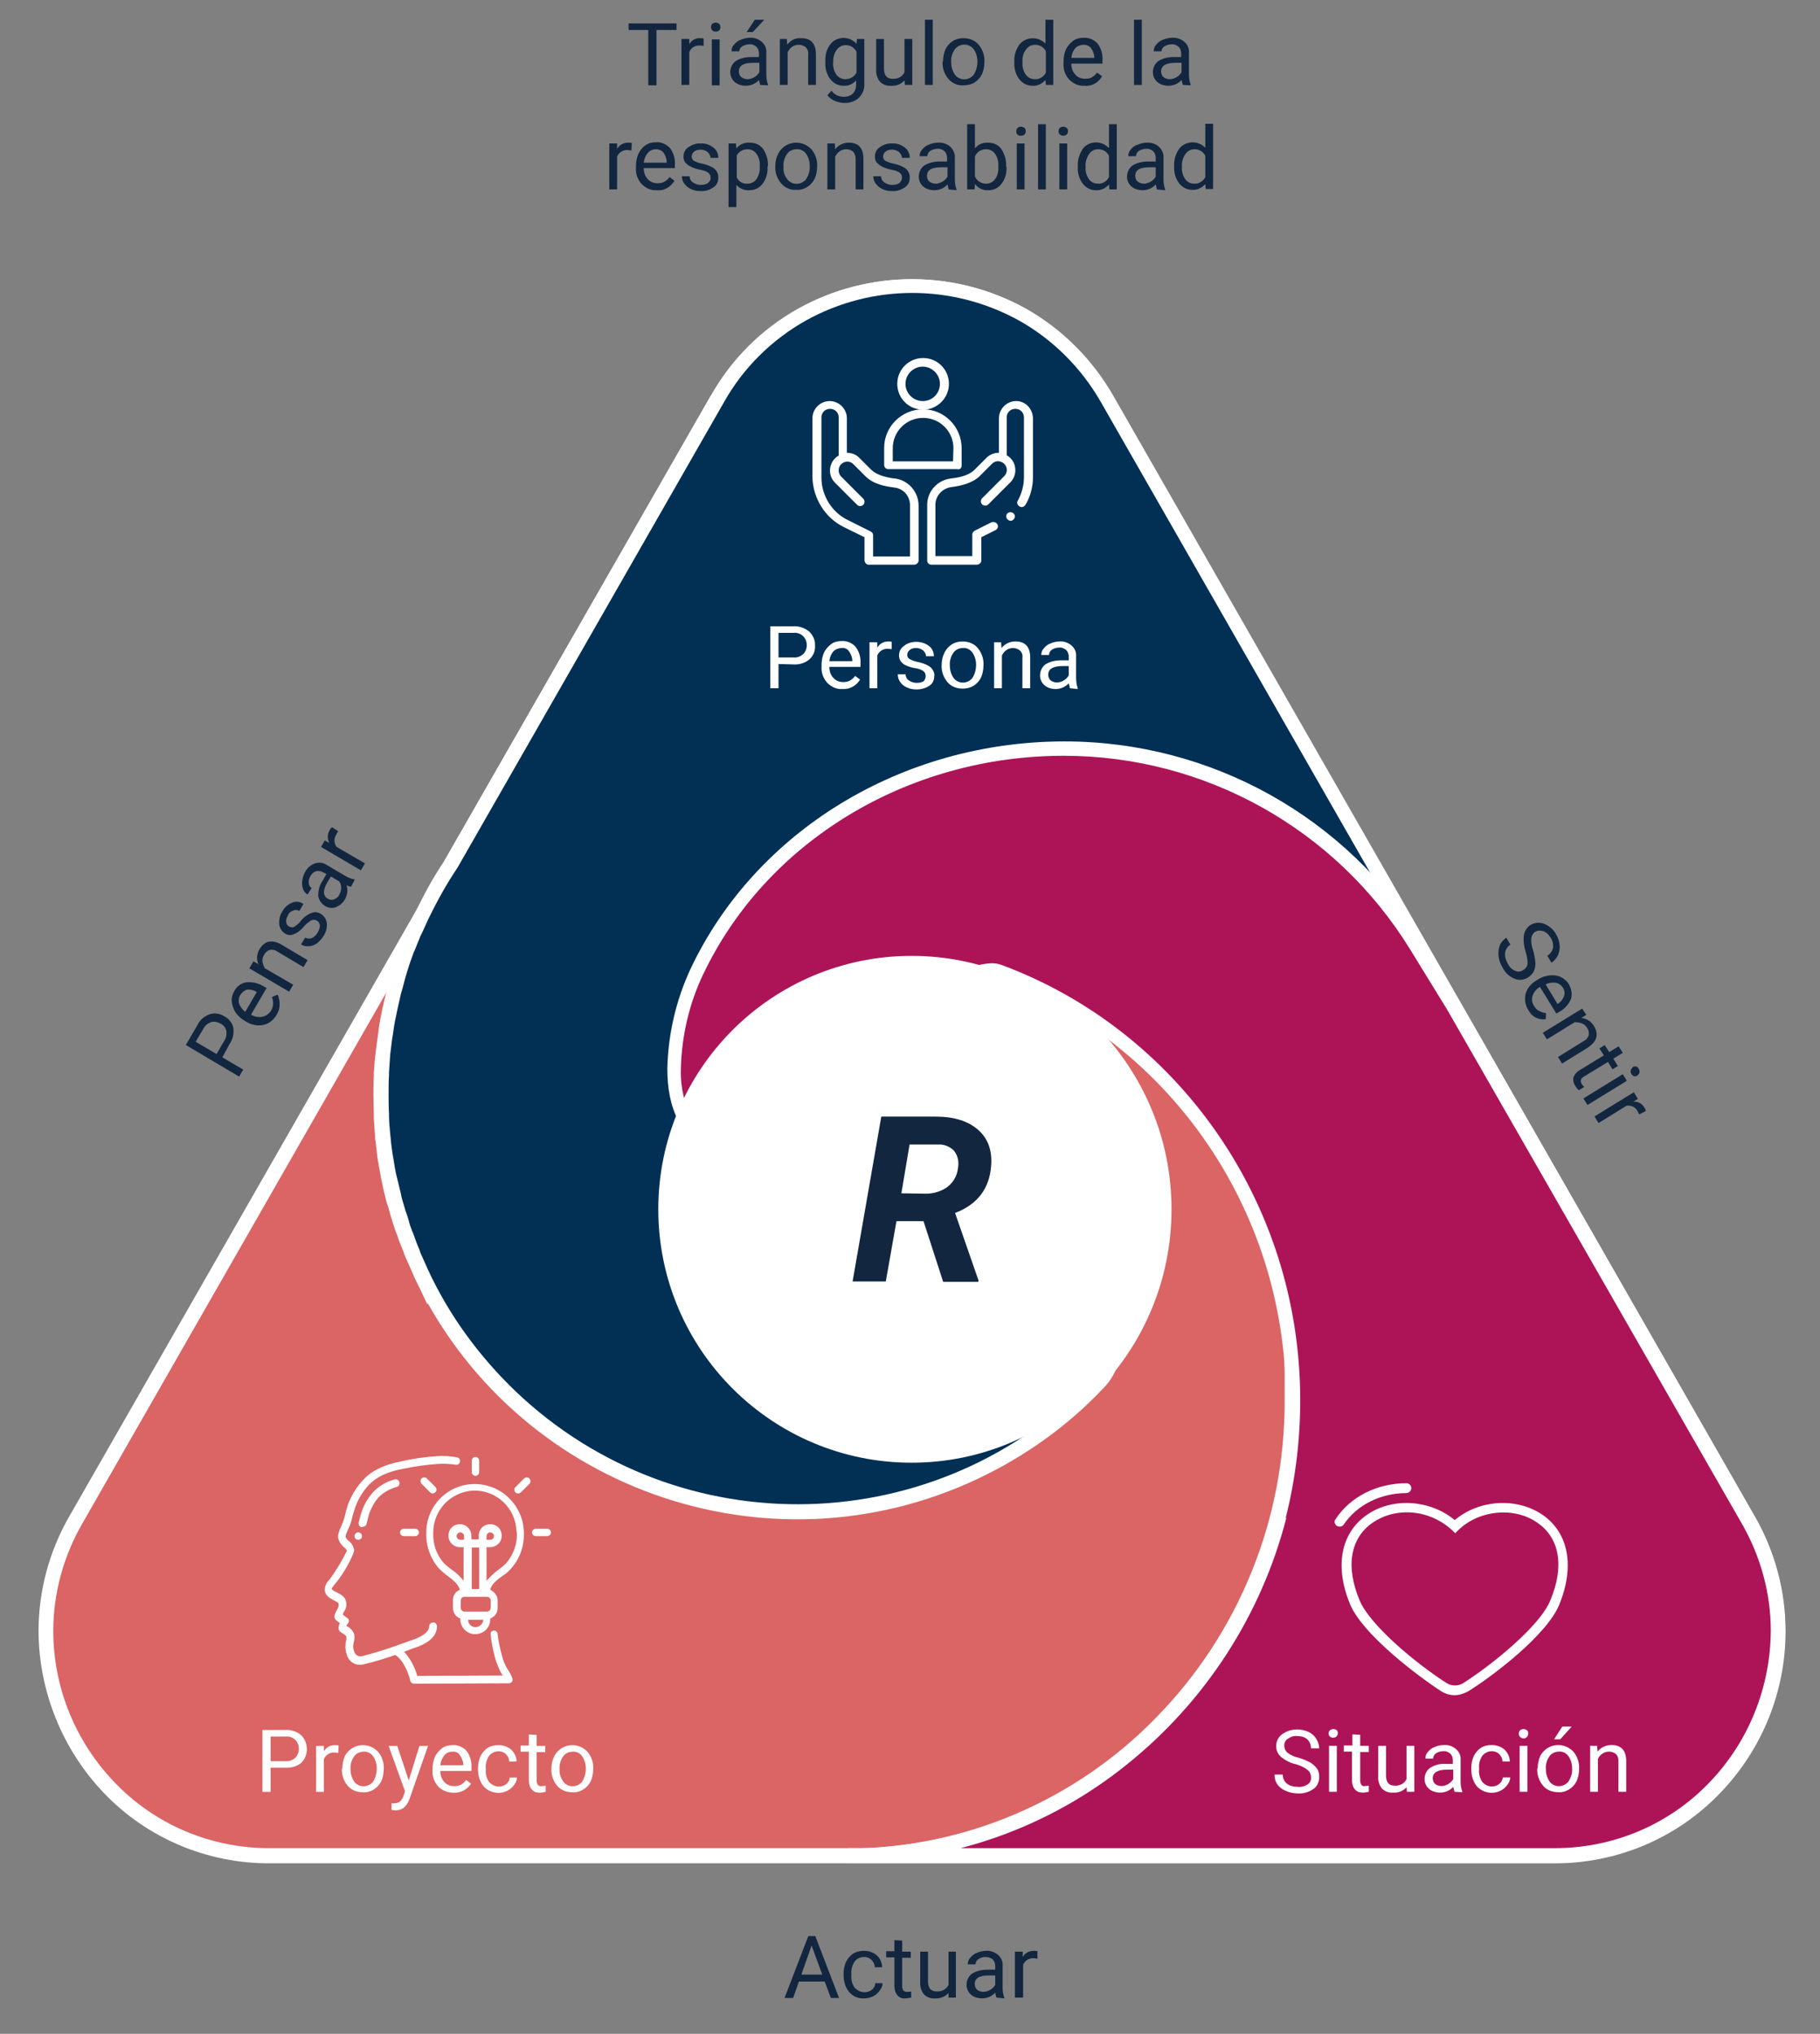 <?xml version="1.0" encoding="utf-8"?>
<!-- Generator: Adobe Illustrator 25.4.1, SVG Export Plug-In . SVG Version: 6.00 Build 0)  -->
<svg version="1.1" id="Capa_1" xmlns="http://www.w3.org/2000/svg" xmlns:xlink="http://www.w3.org/1999/xlink" x="0px" y="0px"
	 viewBox="0 0 444 496" style="enable-background:new 0 0 444 496;" xml:space="preserve">
<rect x="0" y="0" width="444" height="496" fill="#808080" stroke="none"/>
<style type="text/css">
	.st0{fill:#DB6464;}
	.st1{fill:#FFFFFF;}
	.st2{fill:#023055;}
	.st3{fill:#AD1457;}
	.st4{fill:#12263F;}
</style>
<g id="Grupo_120662" transform="translate(-430 49)">
	<g id="Capa_2_00000001643874176177706500000000799988707537678478_" transform="translate(1017.297 871.713)">
		<g id="Grupo_120661" transform="translate(0 0)">
			<path id="Trazado_143635" class="st0" d="M-412.4-823.3L-568.9-550c-20.9,36.5,5.4,81.9,47.5,81.9h313c42,0,68.4-45.4,47.5-81.9
				l-156.5-273.3C-338.5-860-391.4-860-412.4-823.3z"/>
			<path id="Trazado_143636" class="st1" d="M-412.4-823.3l-1.5-0.9l-156.5,273.3c-4.9,8.5-7.5,18.2-7.5,28
				c0.1,14.7,5.8,28.8,15.9,39.4c10.6,11.1,25.3,17.3,40.7,17.2h313c15.4,0.1,30.1-6.1,40.7-17.2c10.2-10.6,15.9-24.7,15.9-39.4
				c0-9.8-2.6-19.5-7.5-28l-156.5-273.3c-5.1-8.9-12.5-16.3-21.4-21.3c-17.2-9.5-38-9.5-55.2,0c-9,5-16.4,12.4-21.4,21.3
				L-412.4-823.3l1.5,0.9c4.7-8.4,11.7-15.3,20.1-20c16.1-8.9,35.6-8.9,51.8,0c8.4,4.7,15.3,11.6,20.1,20l156.5,273.2
				c4.6,8,7.1,17,7.1,26.2c-0.1,13.8-5.4,27-14.9,36.9c-9.9,10.4-23.7,16.2-38.1,16.1h-313c-14.4,0.1-28.2-5.7-38.1-16.1
				c-9.5-9.9-14.9-23.1-14.9-36.9c0-9.2,2.5-18.2,7.1-26.2l156.5-273.3L-412.4-823.3z"/>
			<path id="Trazado_143637" class="st1" d="M-426.7-625.8h1.8c13.7,0,24.9,11.2,24.8,24.9c0,13.7-11.2,24.9-24.9,24.8
				c-13.7,0-24.9-11.2-24.8-24.9c0-13.7,11.1-24.8,24.8-24.8h-3.5c0,35.1,28.5,63.5,63.5,63.5c35.1,0,63.5-28.5,63.5-63.5
				c0-35.1-28.5-63.5-63.5-63.5c-35.1,0-63.5,28.4-63.5,63.5l0,0H-426.7z"/>
			<path id="Trazado_143638" class="st2" d="M-160.9-550l-156.5-273.3c-21-36.7-74-36.7-95,0l-65,113.5c-2.7,4.1-5.1,8.3-7.2,12.7
				c-0.5,1.1-1,2.2-1.5,3.4l-0.4,0.9c-0.5,1.2-1,2.5-1.5,3.8l-0.4,1c-0.5,1.3-0.9,2.5-1.3,3.8c-0.1,0.3-0.2,0.7-0.3,1
				c-0.4,1.3-0.8,2.7-1.1,4c-0.1,0.2-0.1,0.5-0.2,0.7c-0.3,1.4-0.7,2.7-0.9,4.1l-0.1,0.5c-0.3,1.5-0.6,2.9-0.8,4.4
				c0,0.3-0.1,0.5-0.1,0.8c-0.2,1.4-0.4,2.9-0.6,4.4l-0.1,0.8c-0.2,1.5-0.3,3-0.3,4.5v0.6c-0.1,1.6-0.1,3.2-0.1,4.8s0,3.2,0.1,4.9
				v0.6c0.1,1.5,0.2,3,0.3,4.5c0,0.3,0,0.6,0.1,0.9c0.1,1.4,0.3,2.8,0.5,4.2c0.1,0.4,0.1,0.7,0.2,1.1c0.2,1.3,0.4,2.6,0.7,4
				c0.1,0.4,0.2,0.8,0.3,1.2c0.2,1.1,0.5,2.3,0.8,3.4c0.1,0.6,0.3,1.1,0.4,1.7c0.3,0.9,0.5,1.8,0.8,2.7c0.2,0.7,0.4,1.5,0.7,2.2
				c0.2,0.7,0.6,1.7,0.9,2.5c0.2,0.6,0.4,1.2,0.7,1.9c0.4,1,0.7,1.9,1.1,2.9c0.3,0.7,0.6,1.3,0.8,2c0.4,0.9,0.8,1.8,1.2,2.7l0,0
				c23.9,50.8,84.5,72.6,135.3,48.7c11.4-5.4,21.8-12.8,30.5-22c15-15.8-23.3-70-22.9-104.8c6.3,9.2,38.8,14.1,55,36.7
				c15.5,21.6,15.1,60.9,15.1,72.5c0,61.3-48.6,111.1-108.6,111.1h172C-166.4-468.1-140-513.5-160.9-550z"/>
			<path id="Trazado_143639" class="st1" d="M-160.9-550l1.5-0.9l-156.5-273.3c-5.1-8.9-12.5-16.3-21.4-21.3
				c-17.2-9.5-38-9.5-55.2,0c-9,5-16.4,12.4-21.4,21.3l-65,113.4l1.5,0.9l-1.4-1c-2.8,4.1-5.2,8.5-7.3,13c-0.5,1.1-1.1,2.3-1.6,3.4
				l-0.4,0.9c-0.5,1.3-1,2.5-1.5,3.8c-0.1,0.3-0.3,0.7-0.4,1.1c-0.5,1.3-0.9,2.6-1.3,3.9c-0.1,0.3-0.2,0.7-0.3,1
				c-0.4,1.4-0.8,2.7-1.2,4.1c-0.1,0.3-0.1,0.5-0.2,0.7c-0.3,1.4-0.7,2.8-1,4.2c0,0.2-0.1,0.3-0.1,0.5c-0.3,1.5-0.6,3-0.8,4.5
				c0,0.3-0.1,0.5-0.1,0.8c-0.2,1.5-0.4,3-0.6,4.5l-0.1,0.9c-0.2,1.5-0.3,3-0.4,4.6l0,0v0.6c-0.1,1.6-0.1,3.3-0.1,4.9
				s0.1,3.3,0.1,4.9v0.6c0.1,1.5,0.2,3.1,0.3,4.5c0,0.3,0,0.6,0.1,0.9c0.2,1.4,0.3,2.9,0.5,4.3c0.1,0.4,0.1,0.8,0.2,1.1
				c0.2,1.4,0.5,2.7,0.7,4c0.1,0.4,0.2,0.9,0.3,1.3l0,0c0.2,1.2,0.5,2.3,0.8,3.5c0.1,0.6,0.3,1.2,0.5,1.7c0.3,0.9,0.5,1.9,0.8,2.8
				c0.2,0.7,0.5,1.5,0.7,2.2s0.6,1.7,0.9,2.5c0.2,0.6,0.4,1.3,0.7,1.9c0.4,1,0.8,2,1.1,2.9c0.3,0.7,0.6,1.3,0.9,2
				c0.4,0.9,0.8,1.8,1.2,2.7l3.4,7.2v-7.9h-1.8l-1.6,0.8c24.3,51.7,86,73.9,137.7,49.5c11.6-5.5,22.1-13,30.9-22.4
				c1.4-1.5,2.5-3.3,3.1-5.3c0.6-2.1,0.9-4.3,0.9-6.5c0-5.9-1.7-12.9-4.2-20.5c-3.8-11.4-9.3-24.4-14-37.2
				c-4.6-12.8-8.3-25.4-8.3-35.9v-0.5h-1.8l-1.5,1c1.1,1.5,2.4,2.7,4,3.8c3.5,2.2,7.1,4.1,10.8,5.7c6.3,2.9,13.9,6.1,21,10.4
				s14.1,9.7,19.2,16.8c7.1,9.8,10.8,23.7,12.7,36.9c1.5,10.7,2.1,21.6,2,32.4v2.2c0.1,28.9-11.1,56.7-31.3,77.3
				c-19.8,20.4-47.1,32-75.5,32v3.5h172c15.4,0.1,30.1-6.1,40.7-17.2c10.2-10.6,15.9-24.7,15.9-39.4c0-9.8-2.6-19.5-7.5-28
				L-160.9-550l-1.5,0.9c4.6,8,7.1,17,7.1,26.2c-0.1,13.8-5.4,27-14.9,36.9c-9.9,10.4-23.7,16.2-38.1,16.1h-172v3.5
				c29.4,0,57.6-11.9,78.1-33c20.8-21.3,32.4-50,32.3-79.8v-2.2c0.1-11-0.6-22-2.1-32.9c-2-13.5-5.7-27.8-13.4-38.4
				c-8.4-11.7-20.9-18.7-31.9-23.9c-5.5-2.6-10.7-4.8-14.8-6.9c-1.8-0.9-3.6-1.9-5.3-3c-1.2-0.8-2.2-1.7-3.1-2.9l-3.1-4.5l-0.1,5.4
				v0.6c0,7.5,1.7,15.8,4.2,24.2c3.8,12.7,9.4,26,14,38.2c2.3,6.1,4.4,11.9,5.9,17.2c1.4,4.5,2.2,9.2,2.4,13.9
				c0,1.8-0.2,3.7-0.7,5.4c-0.4,1.5-1.2,2.8-2.3,4c-38,40-101.2,41.7-141.2,3.7c-9-8.6-16.4-18.7-21.6-30l-3.4-7.1v7.9h1.8l1.6-0.8
				c-0.4-0.9-0.8-1.8-1.2-2.7c-0.3-0.6-0.6-1.3-0.8-2c-0.4-0.9-0.8-1.9-1.1-2.8c-0.2-0.6-0.4-1.2-0.7-1.8c-0.3-0.8-0.6-1.6-0.8-2.5
				c-0.2-0.7-0.4-1.4-0.7-2.1c-0.3-0.9-0.5-1.8-0.8-2.7c-0.2-0.6-0.3-1.1-0.4-1.7c-0.3-1.1-0.5-2.2-0.8-3.3l0,0
				c-0.1-0.4-0.2-0.8-0.3-1.2c-0.3-1.3-0.5-2.6-0.7-3.9c-0.1-0.4-0.1-0.7-0.2-1.1c-0.2-1.4-0.4-2.7-0.5-4.1c0-0.3-0.1-0.6-0.1-0.9
				c-0.1-1.5-0.3-2.9-0.3-4.4v-0.6c-0.1-1.6-0.1-3.2-0.1-4.8s0-3.2,0.1-4.7v-0.6l0,0c0.1-1.5,0.2-3,0.3-4.4l0.1-0.8
				c0.2-1.4,0.3-2.9,0.6-4.3c0-0.3,0.1-0.5,0.1-0.8c0.2-1.5,0.5-2.9,0.8-4.3c0-0.2,0.1-0.3,0.1-0.5c0.3-1.3,0.6-2.7,0.9-4
				c0.1-0.3,0.1-0.5,0.2-0.7c0.4-1.3,0.7-2.7,1.1-4c0.1-0.3,0.2-0.7,0.3-1c0.4-1.3,0.8-2.5,1.3-3.8c0.1-0.3,0.2-0.7,0.4-1
				c0.5-1.2,1-2.5,1.5-3.7l0.4-0.8c0.5-1.1,1-2.2,1.5-3.3c2.1-4.3,4.4-8.5,7.1-12.5l0,0l65-113.5c4.7-8.4,11.7-15.3,20.1-20
				c16.1-8.9,35.6-8.9,51.8,0c8.4,4.7,15.3,11.6,20.1,20l156.5,273.4L-160.9-550z"/>
			<path id="Trazado_143640" class="st3" d="M-275.4-550.7c-12.3,47.6-54.6,82.6-105,82.6h172c42,0,68.4-45.4,47.5-81.9l-71.7-125.2
				l-9.1-14.8c-18.4-29.8-50.9-48-86-48c-39,0-74,21.4-89.6,54.5c-7.8,16.5-8.3,40,4.7,40s57.6-44.3,69.1-40
				c41.9,15.4,71.7,56.4,71.7,104.5C-271.8-569.6-273-560-275.4-550.7"/>
			<path id="Trazado_143641" class="st1" d="M-277.1-551.2c-5.9,23-19.1,43.4-37.6,58.2c-18.6,15-41.8,23.1-65.7,23.1v3.5h172
				c15.4,0.1,30.1-6.1,40.7-17.2c10.2-10.6,15.9-24.7,15.9-39.4c0-9.8-2.6-19.5-7.5-28l-71.8-125.3l-9-14.8l0,0
				c-18.7-30.4-51.8-48.8-87.5-48.8c-39.6,0-75.3,21.8-91.2,55.4c-3.6,7.7-5.5,16-5.7,24.4c0,4.8,0.8,9.1,2.6,12.5
				c0.9,1.6,2.1,3,3.7,4c1.7,1,3.6,1.6,5.5,1.5c2.3-0.2,4.6-0.8,6.6-1.9c5.3-2.7,10.3-5.9,15.1-9.4c8.4-6,17.8-13.3,26.2-19.1
				c3.7-2.6,7.5-5,11.5-7.2c1.5-0.8,3-1.5,4.6-2c1.1-0.4,2.2-0.6,3.3-0.7c0.4,0,0.8,0,1.2,0.2c41.1,15.2,70.6,55.5,70.6,102.8
				C-273.6-569.7-274.8-560.3-277.1-551.2l3.4,0.9c2.4-9.4,3.6-19.2,3.6-28.9c0-48.8-30.4-90.5-72.9-106.2c-0.8-0.3-1.6-0.4-2.4-0.4
				c-2.5,0.1-4.9,0.8-7.1,1.9c-5.5,2.7-10.7,5.8-15.6,9.4c-8.6,6-18,13.3-26.2,19.1c-3.6,2.6-7.3,5-11.2,7.2c-1.4,0.8-2.8,1.4-4.3,2
				c-1,0.4-2,0.6-3,0.7c-1.3,0-2.6-0.3-3.7-1c-1.7-1.2-2.9-2.9-3.5-5c-0.9-2.8-1.3-5.7-1.2-8.6c0.2-7.9,2-15.8,5.4-22.9
				c15.3-32.3,49.7-53.4,88-53.4c34.4,0,66.4,17.8,84.5,47.2l0,0l9.1,14.8l71.8,125.2c4.6,8,7.1,17,7.1,26.2
				c-0.1,13.8-5.4,27-14.9,36.9c-9.9,10.4-23.7,16.2-38.1,16.1h-172v3.5c24.7,0,48.7-8.4,67.9-23.9c19.1-15.3,32.8-36.4,38.9-60.1
				L-277.1-551.2L-277.1-551.2z"/>
			<circle id="Elipse_4827" class="st1" cx="-364.9" cy="-625.8" r="61.8"/>
			<g id="Grupo_120653" transform="translate(144.054)">
				<path id="Trazado_143643" class="st4" d="M-566.3-913.4h-4.9v13.5h-2v-13.5h-4.8v-1.6h11.7V-913.4z"/>
				<path id="Trazado_143644" class="st4" d="M-559.7-909.5c-0.3-0.1-0.6-0.1-0.9-0.1c-1.1-0.1-2.2,0.5-2.6,1.6v8h-1.9v-11.2h1.9
					v1.3c0.5-1,1.6-1.6,2.7-1.5c0.3,0,0.6,0,0.8,0.1V-909.5z"/>
				<path id="Trazado_143645" class="st4" d="M-557.9-914.1c0-0.3,0.1-0.6,0.3-0.8c0.5-0.4,1.2-0.4,1.7,0c0.2,0.2,0.3,0.5,0.3,0.8
					s-0.1,0.6-0.3,0.8c-0.5,0.4-1.2,0.4-1.7,0C-557.8-913.6-557.9-913.8-557.9-914.1z M-555.8-899.9h-1.9v-11.2h1.9V-899.9z"/>
				<path id="Trazado_143646" class="st4" d="M-545.9-900c-0.1-0.4-0.2-0.8-0.3-1.2c-0.8,0.9-2,1.4-3.2,1.4c-1,0-2-0.3-2.7-0.9
					c-0.7-0.6-1.1-1.5-1.1-2.4c0-1.1,0.5-2.1,1.3-2.7c1.1-0.7,2.4-1,3.8-1h1.9v-0.9c0-0.6-0.2-1.2-0.6-1.6c-0.5-0.4-1.1-0.7-1.8-0.6
					c-0.6,0-1.2,0.2-1.7,0.5c-0.4,0.3-0.7,0.7-0.7,1.2h-1.9c0-0.6,0.2-1.2,0.6-1.6c0.4-0.5,1-1,1.6-1.2c0.7-0.3,1.5-0.5,2.2-0.5
					c1.1-0.1,2.2,0.3,3,1s1.2,1.7,1.1,2.7v5.2c0,0.8,0.1,1.7,0.4,2.5v0.2L-545.9-900z M-549-901.4c0.6,0,1.2-0.2,1.7-0.5
					s0.9-0.7,1.2-1.2v-2.3h-1.5c-2.4,0-3.5,0.7-3.5,2.1c0,0.5,0.2,1.1,0.6,1.4C-550.1-901.6-549.6-901.4-549-901.4L-549-901.4z
					 M-547.2-915.9h2.3l-2.8,3h-1.5L-547.2-915.9z"/>
				<path id="Trazado_143647" class="st4" d="M-539.4-911.2l0.1,1.4c0.8-1.1,2-1.7,3.4-1.6c2.4,0,3.6,1.3,3.6,4v7.4h-1.9v-7.4
					c0.1-0.7-0.1-1.3-0.6-1.8c-0.5-0.4-1.1-0.6-1.7-0.6c-0.6,0-1.2,0.2-1.6,0.5c-0.5,0.3-0.8,0.8-1.1,1.3v8h-1.9v-11.2L-539.4-911.2
					z"/>
				<path id="Trazado_143648" class="st4" d="M-530-905.7c-0.1-1.5,0.3-3,1.2-4.2c1.4-1.8,4.1-2.1,5.9-0.6c0.2,0.2,0.4,0.3,0.5,0.5
					l0.1-1.2h1.8v10.9c0.1,1.3-0.4,2.5-1.3,3.4c-0.9,0.9-2.2,1.3-3.5,1.3c-0.8,0-1.6-0.2-2.4-0.5c-0.7-0.3-1.4-0.8-1.8-1.4l1-1.1
					c0.7,1,1.8,1.5,3,1.5c0.8,0,1.6-0.2,2.2-0.8c0.6-0.6,0.8-1.4,0.8-2.2v-1c-0.8,0.9-1.9,1.4-3.1,1.3c-1.3,0-2.4-0.6-3.2-1.6
					C-529.7-902.6-530.1-904.1-530-905.7z M-528.1-905.5c-0.1,1.1,0.2,2.1,0.8,3c0.5,0.7,1.3,1.1,2.2,1.1c1.1,0,2.2-0.6,2.7-1.6
					v-5.1c-0.5-1-1.5-1.6-2.6-1.6c-0.9,0-1.7,0.4-2.2,1.1C-527.9-907.7-528.1-906.6-528.1-905.5z"/>
				<path id="Trazado_143649" class="st4" d="M-510.7-901.1c-0.8,0.9-2,1.4-3.3,1.3c-1,0.1-2-0.3-2.7-1c-0.7-0.9-1-2-0.9-3.1v-7.3
					h1.9v7.2c0,1.7,0.7,2.5,2.1,2.5c1.2,0.1,2.4-0.5,2.9-1.6v-8.1h1.9v11.2h-1.8L-510.7-901.1z"/>
				<path id="Trazado_143650" class="st4" d="M-503.8-900h-1.9v-15.9h1.9V-900z"/>
				<path id="Trazado_143651" class="st4" d="M-501.3-905.7c0-1,0.2-2,0.6-3c0.4-0.8,1-1.5,1.8-2s1.7-0.7,2.6-0.7
					c1.4,0,2.8,0.5,3.7,1.6c1,1.2,1.5,2.7,1.4,4.2v0.1c0,1-0.2,2-0.6,2.9c-0.4,0.8-1,1.5-1.8,2s-1.8,0.7-2.7,0.7
					c-1.4,0.1-2.8-0.5-3.7-1.6c-1-1.2-1.5-2.7-1.4-4.2H-501.3z M-499.3-905.5c0,1.1,0.3,2.1,0.9,3c1,1.3,2.8,1.5,4.1,0.5
					c0.2-0.2,0.4-0.3,0.5-0.5c0.6-0.9,0.9-2.1,0.9-3.2c0-1.1-0.3-2.1-0.9-3c-1-1.3-2.8-1.5-4.1-0.5c-0.2,0.2-0.4,0.3-0.5,0.5
					C-499.1-907.7-499.4-906.6-499.3-905.5L-499.3-905.5z"/>
				<path id="Trazado_143652" class="st4" d="M-483.9-905.7c-0.1-1.5,0.4-2.9,1.2-4.1c1.4-1.8,4.1-2.1,5.9-0.7
					c0.2,0.1,0.3,0.3,0.5,0.4v-5.8h1.9v15.9h-1.8l-0.1-1.2c-0.8,0.9-2,1.5-3.2,1.4c-1.3,0-2.4-0.6-3.2-1.6c-0.9-1.2-1.3-2.7-1.2-4.2
					L-483.9-905.7z M-481.9-905.5c-0.1,1.1,0.2,2.1,0.8,3c0.5,0.7,1.3,1.1,2.2,1.1c1.1,0.1,2.2-0.6,2.7-1.6v-5.2
					c-0.5-1-1.5-1.6-2.6-1.6c-0.9,0-1.7,0.4-2.2,1.1C-481.8-907.7-482-906.6-481.9-905.5z"/>
				<path id="Trazado_143653" class="st4" d="M-466.8-899.8c-1.4,0.1-2.7-0.5-3.7-1.5c-1-1.1-1.5-2.5-1.4-4v-0.4c0-1,0.2-2.1,0.6-3
					c0.4-0.8,1-1.5,1.8-2.1c0.7-0.5,1.6-0.7,2.5-0.7c1.3-0.1,2.6,0.5,3.4,1.4c0.9,1.2,1.3,2.6,1.2,4.1v0.8h-7.6c0,1,0.3,2,1,2.7
					c0.6,0.7,1.5,1,2.4,1c0.6,0,1.2-0.1,1.7-0.4c0.5-0.3,0.9-0.7,1.2-1.1l1.2,0.9C-463.4-900.5-465.1-899.6-466.8-899.8z
					 M-467-909.8c-0.7,0-1.5,0.3-2,0.8c-0.6,0.7-0.9,1.5-1,2.4h5.6v-0.1c0-0.8-0.3-1.6-0.8-2.3C-465.6-909.5-466.3-909.8-467-909.8
					L-467-909.8z"/>
				<path id="Trazado_143654" class="st4" d="M-452.8-900h-1.9v-15.9h1.9V-900z"/>
				<path id="Trazado_143655" class="st4" d="M-442.8-900c-0.1-0.4-0.2-0.8-0.3-1.2c-0.8,0.9-2,1.4-3.2,1.4c-1,0-2-0.3-2.7-0.9
					c-0.7-0.6-1.1-1.5-1.1-2.4c0-1.1,0.5-2.1,1.3-2.7c1.1-0.7,2.4-1,3.7-1h1.9v-0.9c0-0.6-0.2-1.2-0.6-1.6c-0.5-0.4-1.1-0.7-1.8-0.6
					c-0.6,0-1.2,0.2-1.7,0.5c-0.4,0.3-0.7,0.7-0.7,1.2h-1.9c0-0.6,0.2-1.2,0.6-1.6c0.4-0.5,1-1,1.6-1.2c0.7-0.3,1.5-0.5,2.3-0.5
					c1.1-0.1,2.2,0.3,3,1s1.2,1.7,1.1,2.7v5.2c0,0.8,0.1,1.7,0.4,2.5v0.2L-442.8-900z M-446-901.4c0.6,0,1.2-0.2,1.7-0.5
					s0.9-0.7,1.2-1.2v-2.3h-1.5c-2.3,0-3.5,0.7-3.5,2.1c0,0.5,0.2,1.1,0.6,1.4C-447.1-901.6-446.6-901.4-446-901.4L-446-901.4z"/>
			</g>
			<g id="Grupo_120654" transform="translate(139.345 25.479)">
				<path id="Trazado_143656" class="st4" d="M-572.6-909.5c-0.3,0-0.6-0.1-0.9-0.1c-1.1-0.1-2.2,0.6-2.6,1.6v8h-1.9v-11.2h1.9v1.3
					c0.6-1,1.6-1.5,2.7-1.5c0.3,0,0.6,0,0.9,0.1L-572.6-909.5z"/>
				<path id="Trazado_143657" class="st4" d="M-566.4-899.8c-1.4,0.1-2.7-0.5-3.7-1.5c-1-1.1-1.5-2.5-1.4-4v-0.4c0-1,0.2-2,0.6-3
					c0.4-0.8,1-1.6,1.8-2.1c0.7-0.5,1.6-0.7,2.5-0.7c1.3-0.1,2.5,0.5,3.4,1.4c0.9,1.2,1.3,2.7,1.2,4.1v0.8h-7.6c0,1,0.3,2,1,2.7
					c0.6,0.7,1.5,1,2.4,1c0.6,0,1.2-0.1,1.7-0.4c0.5-0.3,0.9-0.7,1.2-1.1l1.2,0.9C-563.1-900.5-564.7-899.6-566.4-899.8z
					 M-566.6-909.8c-0.7,0-1.5,0.3-2,0.9c-0.6,0.7-0.9,1.5-1,2.4h5.6v-0.2c0-0.8-0.3-1.6-0.8-2.3
					C-565.2-909.5-565.9-909.8-566.6-909.8z"/>
				<path id="Trazado_143658" class="st4" d="M-553.3-902.9c0-0.5-0.2-0.9-0.6-1.2c-0.6-0.4-1.3-0.6-2-0.7c-0.8-0.2-1.6-0.4-2.3-0.8
					c-0.5-0.2-0.9-0.6-1.3-1c-0.3-0.4-0.4-0.9-0.4-1.4c0-0.9,0.4-1.8,1.2-2.3c0.9-0.6,1.9-1,3-0.9c1.1-0.1,2.2,0.3,3.1,1
					c0.8,0.6,1.2,1.5,1.2,2.5h-1.9c0-0.5-0.3-1-0.7-1.4c-0.5-0.4-1.1-0.6-1.7-0.6c-0.6,0-1.2,0.1-1.6,0.5c-0.4,0.3-0.6,0.7-0.6,1.2
					c0,0.4,0.2,0.8,0.5,1c0.6,0.3,1.3,0.6,2,0.7c0.8,0.2,1.6,0.4,2.3,0.8c0.5,0.2,1,0.6,1.3,1.1s0.4,1,0.4,1.5c0,1-0.4,1.9-1.2,2.4
					c-0.9,0.6-2,1-3.1,0.9c-0.8,0-1.6-0.1-2.4-0.5c-0.7-0.3-1.2-0.8-1.6-1.3c-0.4-0.5-0.6-1.2-0.6-1.8h1.9c0,0.6,0.3,1.2,0.8,1.5
					c0.6,0.4,1.2,0.6,1.9,0.6c0.6,0,1.2-0.1,1.7-0.4C-553.5-901.9-553.2-902.4-553.3-902.9z"/>
				<path id="Trazado_143659" class="st4" d="M-539.4-905.5c0.1,1.5-0.3,2.9-1.2,4.1c-0.7,1-1.9,1.6-3.2,1.6
					c-1.2,0.1-2.4-0.4-3.2-1.3v5.4h-1.9v-15.5h1.8l0.1,1.2c0.8-1,2-1.5,3.3-1.4c1.3,0,2.4,0.5,3.2,1.5c0.8,1.2,1.3,2.7,1.2,4.2
					L-539.4-905.5L-539.4-905.5z M-541.3-905.7c0.1-1.1-0.2-2.1-0.8-3c-0.5-0.7-1.3-1.1-2.2-1.1c-1.1,0-2.1,0.6-2.6,1.5v5.4
					c0.5,1,1.5,1.6,2.6,1.5c0.9,0,1.7-0.4,2.2-1.1C-541.5-903.4-541.2-904.5-541.3-905.7L-541.3-905.7z"/>
				<path id="Trazado_143660" class="st4" d="M-537.5-905.7c0-1,0.2-2,0.7-3c1.3-2.5,4.3-3.4,6.8-2.1c0.5,0.3,0.9,0.6,1.3,1
					c1,1.2,1.5,2.7,1.4,4.2v0.1c0,1-0.2,2-0.6,2.9c-0.4,0.8-1,1.5-1.8,2s-1.8,0.8-2.7,0.7c-1.4,0.1-2.8-0.5-3.7-1.6
					C-537.1-902.7-537.6-904.2-537.5-905.7L-537.5-905.7z M-535.5-905.5c-0.1,1.1,0.2,2.1,0.9,3c1,1.3,2.8,1.5,4.1,0.5
					c0.2-0.1,0.4-0.3,0.5-0.5c0.6-0.9,1-2.1,0.9-3.2c0-1.1-0.3-2.1-0.9-3c-0.5-0.7-1.4-1.2-2.3-1.1c-0.9,0-1.8,0.4-2.3,1.1
					C-535.3-907.7-535.6-906.6-535.5-905.5L-535.5-905.5z"/>
				<path id="Trazado_143661" class="st4" d="M-523-911.2l0.1,1.4c0.8-1,2-1.6,3.3-1.6c2.4,0,3.6,1.3,3.6,4v7.4h-1.9v-7.4
					c0-0.7-0.2-1.3-0.6-1.8c-0.5-0.4-1.1-0.6-1.7-0.6c-0.6,0-1.2,0.2-1.6,0.5c-0.5,0.3-0.8,0.8-1.1,1.3v8h-1.9v-11.2L-523-911.2z"/>
				<path id="Trazado_143662" class="st4" d="M-506.6-902.9c0-0.5-0.2-0.9-0.6-1.2c-0.6-0.4-1.3-0.6-2-0.7c-0.8-0.2-1.6-0.4-2.3-0.8
					c-0.5-0.2-0.9-0.6-1.3-1c-0.3-0.4-0.4-0.9-0.4-1.4c0-0.9,0.4-1.8,1.2-2.3c0.9-0.6,1.9-1,3-0.9c1.1-0.1,2.2,0.3,3.1,1
					c0.8,0.6,1.2,1.5,1.2,2.5h-1.9c0-0.5-0.3-1-0.7-1.4c-0.5-0.4-1.1-0.6-1.7-0.6s-1.2,0.1-1.6,0.5c-0.4,0.3-0.6,0.7-0.6,1.2
					c0,0.4,0.2,0.8,0.5,1c0.6,0.3,1.3,0.6,2,0.7c0.8,0.2,1.6,0.4,2.3,0.8c0.5,0.2,1,0.6,1.3,1.1s0.4,1,0.4,1.5c0,1-0.4,1.9-1.2,2.4
					c-0.9,0.6-2,1-3.1,0.9c-0.8,0-1.6-0.1-2.4-0.5c-0.7-0.3-1.2-0.8-1.6-1.3s-0.6-1.2-0.6-1.8h1.9c0,0.6,0.3,1.2,0.8,1.5
					c0.6,0.4,1.2,0.6,1.9,0.6c0.6,0,1.2-0.1,1.7-0.4C-506.8-901.9-506.6-902.4-506.6-902.9z"/>
				<path id="Trazado_143663" class="st4" d="M-495.2-900c-0.1-0.4-0.2-0.8-0.3-1.2c-0.8,0.9-2,1.4-3.2,1.4c-1,0-2-0.3-2.7-0.9
					c-0.7-0.6-1.1-1.5-1.1-2.4c0-1.1,0.5-2.1,1.3-2.7c1.1-0.7,2.4-1,3.7-1h1.9v-0.9c0-0.6-0.2-1.2-0.6-1.6c-0.5-0.4-1.1-0.7-1.8-0.6
					c-0.6,0-1.2,0.2-1.7,0.5c-0.4,0.3-0.7,0.7-0.7,1.3h-1.9c0-0.6,0.2-1.2,0.6-1.6c0.4-0.5,1-1,1.6-1.2c0.7-0.3,1.5-0.5,2.3-0.5
					c1.1-0.1,2.2,0.3,3,1c0.7,0.7,1.2,1.7,1.1,2.7v5.2c0,0.8,0.1,1.7,0.4,2.5v0.2L-495.2-900z M-498.4-901.4c0.6,0,1.2-0.2,1.7-0.5
					s0.9-0.7,1.2-1.2v-2.3h-1.5c-2.4,0-3.5,0.7-3.5,2.1c0,0.5,0.2,1.1,0.6,1.4C-499.5-901.6-499-901.4-498.4-901.4L-498.4-901.4z"/>
				<path id="Trazado_143664" class="st4" d="M-481.1-905.5c0.1,1.5-0.3,2.9-1.2,4.1c-0.7,1-1.9,1.6-3.2,1.6
					c-1.3,0.1-2.5-0.5-3.3-1.5l-0.1,1.3h-1.8v-15.9h1.9v5.9c0.8-1,2-1.5,3.2-1.4c1.3,0,2.5,0.5,3.2,1.5c0.8,1.2,1.3,2.7,1.2,4.2
					L-481.1-905.5z M-483.1-905.7c0.1-1.1-0.2-2.1-0.8-3c-0.5-0.7-1.3-1.1-2.2-1.1c-1.2,0-2.3,0.7-2.7,1.8v4.8
					c0.4,1.1,1.5,1.8,2.7,1.8c0.9,0,1.7-0.4,2.2-1.1C-483.2-903.4-483-904.5-483.1-905.7z"/>
				<path id="Trazado_143665" class="st4" d="M-478.7-914.2c0-0.3,0.1-0.6,0.3-0.8c0.2-0.2,0.5-0.3,0.8-0.3s0.6,0.1,0.9,0.3
					c0.2,0.2,0.3,0.5,0.3,0.8s-0.1,0.6-0.3,0.8c-0.2,0.2-0.5,0.3-0.9,0.3c-0.6,0.1-1.1-0.4-1.1-0.9l0,0
					C-478.7-914-478.7-914.1-478.7-914.2z M-476.7-900h-1.9v-11.2h1.9V-900z"/>
				<path id="Trazado_143666" class="st4" d="M-471.5-900h-1.9v-15.9h1.9V-900z"/>
				<path id="Trazado_143667" class="st4" d="M-468.4-914.2c0-0.3,0.1-0.6,0.3-0.8c0.5-0.4,1.2-0.4,1.7,0c0.2,0.2,0.3,0.5,0.3,0.8
					s-0.1,0.6-0.3,0.8c-0.5,0.4-1.2,0.4-1.7,0C-468.3-913.6-468.4-913.9-468.4-914.2z M-466.3-900h-1.9v-11.2h1.9V-900z"/>
				<path id="Trazado_143668" class="st4" d="M-463.7-905.7c-0.1-1.5,0.4-2.9,1.2-4.2c1.4-1.8,4.1-2.1,5.9-0.6
					c0.2,0.1,0.3,0.3,0.5,0.4v-5.8h1.9v15.9h-1.8l-0.1-1.2c-0.8,0.9-2,1.5-3.2,1.4c-1.3,0-2.4-0.6-3.2-1.6c-0.9-1.2-1.3-2.7-1.2-4.2
					L-463.7-905.7z M-461.8-905.5c-0.1,1.1,0.2,2.1,0.8,3c0.5,0.7,1.3,1.1,2.2,1.1c1.1,0.1,2.2-0.6,2.7-1.6v-5.2
					c-0.5-1-1.5-1.6-2.6-1.6c-0.9,0-1.7,0.4-2.2,1.1C-461.6-907.7-461.9-906.6-461.8-905.5L-461.8-905.5z"/>
				<path id="Trazado_143669" class="st4" d="M-444.4-900c-0.1-0.4-0.2-0.8-0.3-1.2c-0.8,0.9-2,1.4-3.2,1.4c-1,0-2-0.3-2.7-0.9
					c-0.7-0.6-1.1-1.5-1.1-2.4c0-1.1,0.5-2.1,1.3-2.7c1.1-0.7,2.4-1,3.8-1h1.9v-0.9c0-0.6-0.2-1.2-0.6-1.6c-0.5-0.4-1.1-0.7-1.8-0.6
					c-0.6,0-1.2,0.2-1.7,0.5c-0.4,0.3-0.7,0.7-0.7,1.3h-1.9c0-0.6,0.2-1.2,0.6-1.6c0.4-0.6,1-1,1.7-1.2c0.7-0.3,1.5-0.5,2.2-0.5
					c1.1-0.1,2.2,0.3,3,1c0.7,0.7,1.2,1.7,1.1,2.7v5.2c0,0.8,0.1,1.7,0.4,2.5v0.2L-444.4-900z M-447.6-901.4c0.6,0,1.2-0.2,1.7-0.5
					s0.9-0.7,1.2-1.2v-2.3h-1.5c-2.4,0-3.5,0.7-3.5,2.1c0,0.5,0.2,1.1,0.6,1.4C-448.7-901.6-448.1-901.4-447.6-901.4L-447.6-901.4z"
					/>
				<path id="Trazado_143670" class="st4" d="M-440.2-905.7c-0.1-1.5,0.4-3,1.2-4.2c1.4-1.8,4.1-2.1,5.9-0.7
					c0.2,0.1,0.3,0.3,0.5,0.4v-5.8h1.9v15.9h-1.8l-0.1-1.2c-0.8,0.9-2,1.5-3.2,1.4c-1.3,0-2.4-0.6-3.2-1.6
					C-439.9-902.7-440.3-904.2-440.2-905.7L-440.2-905.7z M-438.3-905.5c-0.1,1.1,0.2,2.1,0.8,3c0.5,0.7,1.3,1.1,2.2,1.1
					c1.1,0.1,2.2-0.6,2.7-1.6v-5.2c-0.5-1-1.5-1.6-2.6-1.6c-0.9,0-1.7,0.4-2.2,1.1C-438.1-907.7-438.4-906.6-438.3-905.5
					L-438.3-905.5z"/>
			</g>
			<g id="Grupo_120655" transform="translate(182.097 467.24)">
				<path id="Trazado_143671" class="st4" d="M-568.2-904.7h-6.3l-1.4,4h-2.1l5.8-15.1h1.7l5.8,15.1h-2L-568.2-904.7z M-573.9-906.4
					h5.1l-2.6-7.1L-573.9-906.4z"/>
				<path id="Trazado_143672" class="st4" d="M-558.5-902.1c0.7,0,1.3-0.2,1.8-0.6c0.5-0.4,0.8-0.9,0.8-1.6h1.8
					c0,0.7-0.3,1.3-0.7,1.8c-0.4,0.6-1,1.1-1.6,1.4c-0.7,0.3-1.4,0.5-2.2,0.5c-1.4,0.1-2.7-0.5-3.6-1.5c-1-1.2-1.4-2.7-1.4-4.2v-0.3
					c0-1,0.2-2,0.6-2.9c0.4-0.8,1-1.5,1.7-2c0.8-0.5,1.7-0.7,2.7-0.7c1.2,0,2.3,0.4,3.1,1.1c0.8,0.7,1.3,1.8,1.3,2.9h-1.8
					c0-0.7-0.3-1.3-0.8-1.8s-1.1-0.7-1.8-0.7c-0.9,0-1.8,0.4-2.3,1.1c-0.6,0.9-0.9,2-0.8,3v0.4c-0.1,1.1,0.2,2.1,0.8,3
					C-560.2-902.5-559.4-902.1-558.5-902.1z"/>
				<path id="Trazado_143673" class="st4" d="M-549.3-914.7v2.7h2.1v1.5h-2.1v7c0,0.4,0.1,0.7,0.3,1c0.3,0.2,0.6,0.4,1,0.3
					c0.3,0,0.6,0,0.9-0.1v1.5c-0.5,0.1-1,0.2-1.5,0.2c-0.7,0.1-1.4-0.2-1.9-0.8s-0.7-1.4-0.7-2.2v-7h-2v-1.5h2v-2.7L-549.3-914.7z"
					/>
				<path id="Trazado_143674" class="st4" d="M-538-901.9c-0.8,0.9-2.1,1.4-3.3,1.3c-1,0.1-2-0.3-2.7-1c-0.7-0.9-1-2-0.9-3.1v-7.3
					h1.9v7.2c0,1.7,0.7,2.5,2.1,2.5c1.2,0.1,2.4-0.5,2.9-1.6v-8.1h1.8v11.2h-1.8V-901.9z"/>
				<path id="Trazado_143675" class="st4" d="M-526.3-900.8c-0.2-0.4-0.2-0.8-0.3-1.2c-0.8,0.9-2,1.4-3.2,1.4c-1,0-2-0.3-2.7-0.9
					c-0.7-0.6-1.1-1.5-1.1-2.4c0-1.1,0.5-2.1,1.3-2.7c1.1-0.7,2.4-1,3.8-1h1.9v-0.9c0-0.6-0.2-1.2-0.6-1.6c-0.5-0.4-1.2-0.6-1.8-0.6
					s-1.2,0.2-1.7,0.5c-0.4,0.3-0.7,0.7-0.7,1.3h-1.9c0-0.6,0.2-1.2,0.6-1.6c0.4-0.5,1-1,1.6-1.2c0.7-0.3,1.5-0.5,2.2-0.5
					c1.1-0.1,2.2,0.3,3,1s1.2,1.7,1.1,2.7v5.2c0,0.8,0.1,1.7,0.4,2.5v0.2L-526.3-900.8z M-529.5-902.2c0.6,0,1.2-0.2,1.7-0.5
					s0.9-0.7,1.2-1.2v-2.3h-1.5c-2.4,0-3.5,0.7-3.5,2.1c0,0.5,0.2,1.1,0.6,1.4C-530.6-902.4-530.1-902.2-529.5-902.2L-529.5-902.2z"
					/>
				<path id="Trazado_143676" class="st4" d="M-516.3-910.3c-0.3,0-0.6-0.1-0.9-0.1c-1.1-0.1-2.2,0.6-2.6,1.6v8h-2V-912h1.9v1.3
					c0.6-1,1.6-1.5,2.7-1.5c0.3,0,0.6,0,0.9,0.1L-516.3-910.3z"/>
			</g>
			<g id="Grupo_120656" transform="translate(178.626 147.922)">
				<path id="Trazado_143677" class="st1" d="M-576-906.7v5.9h-2v-15.1h5.6c1.4-0.1,2.8,0.4,3.9,1.3c0.9,0.9,1.5,2.1,1.4,3.4
					c0.1,1.3-0.4,2.5-1.4,3.4c-1.1,0.9-2.5,1.3-3.9,1.2L-576-906.7z M-576-908.3h3.6c0.9,0.1,1.7-0.2,2.4-0.8
					c0.6-0.6,0.9-1.4,0.9-2.2s-0.3-1.6-0.9-2.2c-0.6-0.6-1.5-0.9-2.3-0.8h-3.7V-908.3z"/>
				<path id="Trazado_143678" class="st1" d="M-560.4-900.6c-1.4,0.1-2.7-0.5-3.7-1.5c-1-1.1-1.5-2.5-1.4-4v-0.4c0-1,0.2-2.1,0.6-3
					c0.4-0.8,1-1.5,1.8-2.1c0.7-0.5,1.6-0.7,2.5-0.7c1.3-0.1,2.6,0.5,3.4,1.4c0.9,1.2,1.3,2.6,1.2,4.1v0.8h-7.6c0,1,0.3,2,1,2.7
					c0.6,0.7,1.5,1,2.4,1c0.6,0,1.2-0.1,1.7-0.4c0.5-0.3,0.9-0.7,1.2-1.1l1.2,0.9C-557.1-901.3-558.7-900.5-560.4-900.6z
					 M-560.6-910.6c-0.7,0-1.5,0.3-2,0.8c-0.6,0.7-0.9,1.5-1,2.4h5.6v-0.1c0-0.8-0.3-1.6-0.8-2.3
					C-559.2-910.4-559.9-910.7-560.6-910.6L-560.6-910.6z"/>
				<path id="Trazado_143679" class="st1" d="M-548.4-910.3c-0.3-0.1-0.6-0.1-0.9-0.1c-1.1-0.1-2.2,0.6-2.6,1.6v8h-1.9V-912h1.9v1.3
					c0.6-1,1.6-1.5,2.7-1.5c0.3,0,0.6,0,0.8,0.1V-910.3z"/>
				<path id="Trazado_143680" class="st1" d="M-540.1-903.8c0-0.5-0.2-0.9-0.6-1.2c-0.6-0.4-1.3-0.6-2-0.7c-0.8-0.1-1.6-0.4-2.3-0.7
					c-0.5-0.2-0.9-0.6-1.2-1s-0.4-0.9-0.4-1.4c0-0.9,0.4-1.8,1.2-2.3c0.8-0.7,1.9-1,3-1s2.2,0.3,3.1,1c0.8,0.6,1.2,1.5,1.2,2.5h-1.9
					c0-0.5-0.3-1-0.7-1.4c-0.5-0.4-1.1-0.6-1.7-0.6c-0.6,0-1.2,0.1-1.6,0.5c-0.4,0.3-0.6,0.7-0.6,1.2c0,0.4,0.2,0.8,0.6,1
					c0.6,0.3,1.3,0.6,2,0.7c0.8,0.2,1.6,0.4,2.3,0.8c0.5,0.2,1,0.6,1.3,1.1s0.5,1,0.4,1.5c0,1-0.4,1.9-1.2,2.4
					c-0.9,0.6-2,0.9-3.1,0.9c-0.8,0-1.6-0.1-2.4-0.5c-0.7-0.3-1.2-0.7-1.6-1.3c-0.4-0.5-0.6-1.2-0.6-1.9h1.9c0,0.6,0.3,1.2,0.8,1.5
					c0.6,0.4,1.2,0.6,1.9,0.6c0.6,0,1.2-0.1,1.7-0.4C-540.3-902.8-540.1-903.3-540.1-903.8z"/>
				<path id="Trazado_143681" class="st1" d="M-536.2-906.5c0-1,0.2-2,0.7-3c0.4-0.8,1-1.5,1.8-2s1.7-0.7,2.6-0.7
					c1.4,0,2.8,0.5,3.7,1.6c1,1.2,1.5,2.7,1.4,4.2v0.1c0,1-0.2,2-0.6,2.9c-0.4,0.8-1,1.5-1.8,2s-1.8,0.7-2.7,0.7
					c-1.4,0-2.8-0.5-3.7-1.6C-535.8-903.5-536.3-905-536.2-906.5L-536.2-906.5z M-534.2-906.3c0,1.1,0.3,2.1,0.9,3
					c1,1.3,2.8,1.5,4.1,0.5c0.2-0.2,0.4-0.3,0.5-0.5c0.6-0.9,0.9-2.1,0.9-3.2c0-1.1-0.3-2.1-0.9-3c-0.5-0.7-1.4-1.2-2.3-1.1
					c-0.9,0-1.8,0.4-2.3,1.1C-534-908.5-534.3-907.4-534.2-906.3L-534.2-906.3z"/>
				<path id="Trazado_143682" class="st1" d="M-521.7-912l0.1,1.4c0.8-1,2-1.6,3.4-1.6c2.4,0,3.6,1.3,3.6,4v7.4h-1.9v-7.4
					c0.1-0.7-0.1-1.3-0.6-1.8c-0.5-0.4-1.1-0.6-1.7-0.6c-0.6,0-1.2,0.2-1.6,0.5c-0.5,0.3-0.8,0.8-1.1,1.3v8h-1.9V-912H-521.7z"/>
				<path id="Trazado_143683" class="st1" d="M-504.9-900.8c-0.1-0.4-0.2-0.8-0.3-1.2c-0.8,0.9-2,1.4-3.2,1.4c-1,0-2-0.3-2.7-0.9
					c-0.7-0.6-1.1-1.5-1.1-2.4c0-1.1,0.5-2.1,1.3-2.7c1.1-0.7,2.4-1,3.8-1h1.9v-0.9c0-0.6-0.2-1.2-0.6-1.6c-0.5-0.4-1.1-0.7-1.8-0.6
					c-0.6,0-1.2,0.2-1.7,0.5c-0.4,0.3-0.7,0.7-0.7,1.3h-1.9c0-0.6,0.2-1.2,0.6-1.6c0.4-0.5,1-1,1.6-1.2c0.7-0.3,1.5-0.5,2.2-0.5
					c1.1-0.1,2.2,0.3,3,1s1.2,1.7,1.1,2.7v5.2c0,0.8,0.1,1.7,0.4,2.5v0.2L-504.9-900.8z M-508.1-902.2c0.6,0,1.2-0.2,1.7-0.5
					s0.9-0.7,1.2-1.2v-2.3h-1.5c-2.3,0-3.5,0.7-3.5,2.1c0,0.5,0.2,1.1,0.6,1.4C-509.2-902.4-508.7-902.2-508.1-902.2L-508.1-902.2z"
					/>
			</g>
			<g id="Grupo_120657" transform="translate(54.718 417.077)">
				<path id="Trazado_143684" class="st1" d="M-576-906.7v5.9h-2v-15.1h5.6c1.4-0.1,2.8,0.4,3.9,1.3c1.8,1.9,1.8,4.9,0,6.7
					c-1.1,0.9-2.5,1.3-3.9,1.2L-576-906.7z M-576-908.3h3.6c0.9,0.1,1.7-0.2,2.4-0.8c0.6-0.6,0.9-1.4,0.9-2.2s-0.3-1.6-0.9-2.2
					c-0.6-0.6-1.5-0.9-2.3-0.8h-3.7V-908.3z"/>
				<path id="Trazado_143685" class="st1" d="M-559.5-910.3c-0.3,0-0.6-0.1-0.9-0.1c-1.1-0.1-2.2,0.6-2.6,1.6v8h-1.9V-912h1.9v1.3
					c0.6-1,1.6-1.5,2.7-1.5c0.3,0,0.6,0,0.9,0.1L-559.5-910.3z"/>
				<path id="Trazado_143686" class="st1" d="M-558.5-906.5c0-1,0.2-2,0.6-3c1.3-2.5,4.3-3.4,6.8-2.1c0.5,0.3,0.9,0.6,1.3,1
					c1,1.2,1.5,2.7,1.4,4.2v0.1c0,1-0.2,2-0.6,2.9c-0.4,0.8-1,1.5-1.8,2s-1.8,0.8-2.7,0.7c-1.4,0-2.8-0.5-3.7-1.6
					c-1-1.2-1.5-2.7-1.4-4.2L-558.5-906.5z M-556.5-906.3c0,1.1,0.3,2.1,0.9,3c1,1.3,2.8,1.5,4.1,0.5c0.2-0.2,0.4-0.3,0.5-0.5
					c0.6-0.9,0.9-2.1,0.9-3.2c0-1.1-0.3-2.1-0.9-3c-0.5-0.7-1.4-1.2-2.3-1.1c-0.9,0-1.8,0.4-2.3,1.1
					C-556.3-908.5-556.6-907.4-556.5-906.3L-556.5-906.3z"/>
				<path id="Trazado_143687" class="st1" d="M-542.3-903.6l2.6-8.4h2.1l-4.5,12.9c-0.7,1.9-1.8,2.8-3.3,2.8h-0.4l-0.7-0.1v-1.6h0.5
					c0.5,0,1.1-0.1,1.5-0.4c0.4-0.4,0.8-0.9,0.9-1.4l0.4-1.1l-4-11.1h2.1L-542.3-903.6z"/>
				<path id="Trazado_143688" class="st1" d="M-531.4-900.6c-1.4,0-2.7-0.5-3.7-1.5c-1-1.1-1.5-2.5-1.4-4v-0.3c0-1,0.2-2,0.6-3
					c0.4-0.8,1-1.5,1.8-2.1c0.7-0.5,1.6-0.7,2.5-0.7c1.3-0.1,2.6,0.5,3.4,1.4c0.9,1.2,1.3,2.7,1.2,4.1v0.8h-7.6c0,1,0.3,2,1,2.7
					c0.6,0.7,1.5,1,2.4,1c0.6,0,1.2-0.1,1.7-0.4c0.5-0.3,0.9-0.7,1.2-1.1l1.2,0.9C-528.1-901.3-529.7-900.5-531.4-900.6z
					 M-531.7-910.6c-0.7,0-1.5,0.3-1.9,0.9c-0.6,0.7-0.9,1.5-1,2.4h5.6v-0.1c0-0.8-0.3-1.6-0.8-2.3
					C-530.2-910.4-530.9-910.7-531.7-910.6L-531.7-910.6z"/>
				<path id="Trazado_143689" class="st1" d="M-520.3-902.1c0.7,0,1.3-0.2,1.8-0.6c0.5-0.4,0.8-0.9,0.8-1.6h1.8
					c0,0.7-0.3,1.3-0.7,1.8c-0.4,0.6-1,1.1-1.6,1.4c-1.9,1-4.3,0.6-5.8-1c-1-1.2-1.4-2.7-1.4-4.2v-0.3c0-1,0.2-2,0.6-2.9
					c0.4-0.8,1-1.5,1.7-2c0.8-0.5,1.7-0.7,2.7-0.7c1.2,0,2.3,0.4,3.1,1.1c0.8,0.8,1.3,1.8,1.3,2.9h-1.8c0-0.7-0.3-1.3-0.8-1.8
					s-1.1-0.7-1.8-0.7c-0.9,0-1.7,0.4-2.3,1.1c-0.6,0.9-0.9,2-0.8,3v0.4c-0.1,1.1,0.2,2.1,0.8,3C-522-902.5-521.2-902.1-520.3-902.1
					z"/>
				<path id="Trazado_143690" class="st1" d="M-511.1-914.7v2.7h2.1v1.5h-2.1v7c0,0.4,0.1,0.7,0.3,1c0.3,0.3,0.6,0.4,1,0.3
					c0.3,0,0.6-0.1,0.9-0.1v1.5c-0.5,0.1-1,0.2-1.5,0.2c-0.7,0-1.4-0.2-1.9-0.8c-0.5-0.6-0.7-1.4-0.7-2.2v-7h-2v-1.5h2v-2.7
					L-511.1-914.7z"/>
				<path id="Trazado_143691" class="st1" d="M-507.5-906.5c0-1,0.2-2,0.7-3c1.3-2.5,4.3-3.4,6.8-2.1c0.5,0.3,0.9,0.6,1.3,1
					c1,1.2,1.5,2.7,1.4,4.2v0.1c0,1-0.2,2-0.6,2.9c-0.4,0.8-1,1.5-1.8,2s-1.8,0.8-2.7,0.7c-1.4,0-2.8-0.5-3.7-1.6
					C-507.1-903.5-507.6-905-507.5-906.5L-507.5-906.5z M-505.5-906.3c-0.1,1.1,0.3,2.1,0.9,3c1,1.3,2.8,1.5,4.1,0.5
					c0.2-0.2,0.4-0.3,0.5-0.5c0.6-0.9,0.9-2.1,0.9-3.2c0-1.1-0.3-2.1-0.9-3c-0.5-0.7-1.4-1.2-2.3-1.1c-0.9,0-1.8,0.4-2.3,1.1
					C-505.3-908.5-505.6-907.4-505.5-906.3L-505.5-906.3z"/>
			</g>
			<g id="Grupo_120658" transform="translate(301.53 416.255)">
				<path id="Trazado_143692" class="st1" d="M-572.6-906.7c-1.4-0.3-2.6-0.9-3.7-1.8c-0.8-0.7-1.2-1.6-1.2-2.6
					c0-1.2,0.5-2.2,1.4-2.9c1.1-0.8,2.4-1.2,3.7-1.2c1,0,1.9,0.2,2.8,0.6c0.8,0.4,1.4,0.9,1.9,1.7c0.4,0.7,0.7,1.5,0.7,2.3h-2
					c0-0.8-0.3-1.6-0.9-2.2c-0.7-0.6-1.6-0.8-2.5-0.8c-0.8-0.1-1.6,0.2-2.3,0.7c-0.6,0.4-0.9,1.1-0.8,1.8c0,0.6,0.3,1.2,0.8,1.6
					c0.8,0.6,1.7,1,2.7,1.2c1,0.3,2,0.7,2.9,1.2c0.6,0.4,1.2,0.9,1.6,1.5c0.4,0.6,0.5,1.3,0.5,2c0,1.2-0.5,2.3-1.4,2.9
					c-1.1,0.8-2.5,1.2-3.8,1.1c-1,0-2-0.2-2.9-0.6c-0.8-0.3-1.6-0.9-2.1-1.6c-0.5-0.7-0.7-1.5-0.7-2.4h2c0,0.8,0.3,1.6,1,2.2
					c0.8,0.6,1.7,0.8,2.7,0.8c0.9,0.1,1.7-0.2,2.4-0.6c0.6-0.4,0.9-1.1,0.8-1.8c0-0.7-0.3-1.3-0.8-1.7
					C-570.7-906-571.6-906.4-572.6-906.7z"/>
				<path id="Trazado_143693" class="st1" d="M-564.7-914.2c0-0.3,0.1-0.6,0.3-0.8c0.5-0.4,1.2-0.4,1.7,0c0.4,0.5,0.3,1.2-0.2,1.6
					c-0.4,0.3-1.1,0.3-1.5-0.1C-564.6-913.6-564.7-913.9-564.7-914.2z M-562.7-900h-1.9v-11.2h1.9V-900z"/>
				<path id="Trazado_143694" class="st1" d="M-557-913.9v2.7h2.1v1.5h-2.1v7c0,0.4,0.1,0.7,0.3,1s0.6,0.4,0.9,0.3
					c0.3,0,0.6-0.1,0.9-0.1v1.5c-0.5,0.1-1,0.2-1.5,0.2c-0.7,0-1.4-0.2-1.9-0.8s-0.7-1.4-0.7-2.2v-7h-2v-1.5h2.1v-2.7L-557-913.9z"
					/>
				<path id="Trazado_143695" class="st1" d="M-545.7-901.1c-0.8,0.9-2,1.4-3.3,1.3c-1,0.1-2-0.3-2.7-1c-0.7-0.9-1-2-0.9-3.1v-7.3
					h1.9v7.2c0,1.7,0.7,2.5,2.1,2.5c1.2,0.1,2.4-0.5,2.9-1.6v-8.1h1.9v11.2h-1.8L-545.7-901.1z"/>
				<path id="Trazado_143696" class="st1" d="M-534-900c-0.1-0.4-0.2-0.8-0.3-1.2c-0.8,0.9-2,1.4-3.2,1.4c-1,0-2-0.3-2.7-0.9
					c-0.7-0.6-1.1-1.5-1.1-2.4c0-1.1,0.5-2.1,1.3-2.7c1.1-0.7,2.4-1.1,3.7-1h1.9v-0.9c0-0.6-0.2-1.2-0.6-1.6
					c-0.5-0.4-1.1-0.7-1.8-0.6c-0.6,0-1.2,0.2-1.7,0.5c-0.4,0.3-0.7,0.7-0.7,1.3h-1.9c0-0.6,0.2-1.2,0.6-1.6c0.4-0.5,1-1,1.6-1.2
					c0.7-0.3,1.5-0.5,2.3-0.5c1.1-0.1,2.2,0.3,3,1s1.2,1.7,1.1,2.7v5.2c0,0.8,0.1,1.7,0.4,2.4v0.2L-534-900z M-537.2-901.4
					c0.6,0,1.2-0.2,1.7-0.5s0.9-0.7,1.2-1.2v-2.3h-1.5c-2.3,0-3.5,0.7-3.5,2.1c0,0.5,0.2,1.1,0.6,1.4
					C-538.3-901.6-537.8-901.4-537.2-901.4L-537.2-901.4z"/>
				<path id="Trazado_143697" class="st1" d="M-524.9-901.3c0.7,0,1.3-0.2,1.8-0.6c0.5-0.4,0.8-0.9,0.9-1.6h1.8
					c0,0.7-0.3,1.3-0.7,1.8c-0.4,0.6-1,1.1-1.6,1.4c-1.9,1-4.3,0.6-5.8-1c-1-1.2-1.4-2.7-1.4-4.2v-0.3c0-1,0.2-2,0.6-2.9
					c0.4-0.8,1-1.5,1.7-2c0.8-0.5,1.7-0.7,2.7-0.7c1.2,0,2.3,0.4,3.1,1.1c0.8,0.8,1.3,1.8,1.3,2.9h-1.8c0-0.7-0.3-1.3-0.8-1.8
					s-1.1-0.7-1.8-0.7c-0.9,0-1.7,0.4-2.3,1.1c-0.6,0.9-0.9,2-0.8,3v0.4c-0.1,1.1,0.2,2.1,0.8,3
					C-526.6-901.7-525.8-901.3-524.9-901.3z"/>
				<path id="Trazado_143698" class="st1" d="M-518.3-914.2c0-0.3,0.1-0.6,0.3-0.8c0.5-0.4,1.2-0.4,1.7,0c0.4,0.4,0.4,1.1,0,1.6
					s-1.1,0.5-1.6,0.1C-518.2-913.5-518.3-913.8-518.3-914.2L-518.3-914.2z M-516.2-900h-1.9v-11.2h1.9V-900z"/>
				<path id="Trazado_143699" class="st1" d="M-513.7-905.7c0-1,0.2-2,0.6-3c1.3-2.5,4.3-3.4,6.8-2.1c0.5,0.3,0.9,0.6,1.3,1
					c1,1.2,1.5,2.7,1.4,4.2v0.1c0,1-0.2,2-0.6,2.9c-0.4,0.8-1,1.5-1.8,2s-1.8,0.8-2.7,0.7c-1.4,0-2.8-0.5-3.7-1.6
					c-1-1.2-1.5-2.7-1.4-4.2L-513.7-905.7z M-511.7-905.5c0,1.1,0.3,2.1,0.9,3c1,1.3,2.8,1.5,4.1,0.5c0.2-0.2,0.4-0.3,0.5-0.5
					c0.6-0.9,1-2.1,0.9-3.2c0-1.1-0.3-2.1-0.9-3c-0.5-0.7-1.4-1.2-2.3-1.1c-0.9,0-1.8,0.4-2.3,1.1
					C-511.5-907.7-511.8-906.6-511.7-905.5L-511.7-905.5z M-507.7-915.9h2.3l-2.8,3.1h-1.5L-507.7-915.9z"/>
				<path id="Trazado_143700" class="st1" d="M-499.2-911.2l0.1,1.4c0.8-1,2-1.6,3.4-1.6c2.4,0,3.6,1.3,3.6,4v7.4h-1.9v-7.4
					c0-0.7-0.1-1.3-0.6-1.8c-0.5-0.4-1.1-0.6-1.7-0.6s-1.2,0.2-1.6,0.5c-0.5,0.3-0.9,0.8-1.1,1.3v8h-1.9v-11.2L-499.2-911.2
					L-499.2-911.2z"/>
			</g>
			<g id="Grupo_120659" transform="translate(36.036 197.037)">
				<path id="Trazado_143701" class="st4" d="M-569.1-859.9l5.1,3l-1,1.7l-13-7.7l2.8-4.8c0.6-1.3,1.7-2.2,3-2.7
					c1.2-0.4,2.5-0.2,3.6,0.5c1.1,0.6,2,1.6,2.2,2.9c0.2,1.4-0.2,2.8-1,4L-569.1-859.9z M-570.5-860.7l1.8-3.1
					c0.5-0.7,0.7-1.6,0.6-2.5c-0.2-0.8-0.7-1.5-1.4-1.8c-0.7-0.4-1.5-0.6-2.3-0.4c-0.8,0.3-1.5,0.8-1.9,1.6l-1.9,3.2L-570.5-860.7z"
					/>
				<path id="Trazado_143702" class="st4" d="M-555.9-870.2c-0.7,1.2-1.8,2.1-3.2,2.4c-1.4,0.3-2.9,0-4.2-0.8l-0.3-0.2
					c-0.9-0.5-1.7-1.2-2.3-2.1c-0.5-0.8-0.8-1.7-0.9-2.6c-0.1-0.9,0.2-1.8,0.6-2.5c0.6-1.2,1.7-2,3-2.2c1.5-0.1,2.9,0.2,4.2,1
					l0.7,0.4l-3.8,6.5c0.8,0.5,1.8,0.7,2.8,0.5c0.9-0.2,1.6-0.7,2.1-1.5c0.3-0.5,0.5-1.1,0.5-1.7c0-0.6-0.1-1.1-0.3-1.6l1.4-0.6
					C-554.9-873.5-554.9-871.7-555.9-870.2z M-564.7-875.1c-0.4,0.6-0.5,1.4-0.3,2.1c0.3,0.8,0.8,1.5,1.5,2l2.8-4.8l-0.1-0.1
					c-0.7-0.4-1.5-0.6-2.3-0.5C-563.7-876.2-564.3-875.8-564.7-875.1L-564.7-875.1z"/>
				<path id="Trazado_143703" class="st4" d="M-561.5-883.3l1.2,0.7c-0.5-1.2-0.4-2.6,0.3-3.7c1.2-2,3-2.4,5.3-1.1l6.4,3.8l-1,1.7
					l-6.4-3.8c-0.5-0.4-1.2-0.5-1.8-0.4c-0.6,0.2-1.1,0.6-1.4,1.2c-0.3,0.5-0.5,1.1-0.4,1.7c0.1,0.6,0.3,1.1,0.6,1.6l6.9,4l-1,1.7
					l-9.7-5.7L-561.5-883.3z"/>
				<path id="Trazado_143704" class="st4" d="M-546-893.2c-0.4-0.3-0.9-0.3-1.4-0.1c-0.6,0.4-1.2,0.8-1.7,1.4
					c-0.5,0.6-1.1,1.2-1.8,1.6c-0.5,0.3-1,0.5-1.5,0.6c-0.5,0-1-0.1-1.4-0.4c-0.8-0.5-1.3-1.3-1.4-2.2c-0.1-1.1,0.1-2.2,0.7-3.1
					c0.5-1,1.4-1.8,2.4-2.2c0.9-0.4,1.9-0.3,2.8,0.3l-1,1.7c-0.5-0.3-1-0.3-1.5-0.1c-0.6,0.2-1.1,0.6-1.3,1.2
					c-0.3,0.5-0.5,1.1-0.4,1.6c0,0.5,0.3,0.9,0.7,1.1c0.4,0.2,0.8,0.3,1.2,0.1c0.6-0.4,1.2-0.8,1.6-1.4c0.5-0.6,1.1-1.2,1.8-1.6
					c0.5-0.3,1-0.5,1.6-0.6c0.5,0,1.1,0.1,1.5,0.4c0.8,0.5,1.4,1.3,1.5,2.3c0.1,1.1-0.2,2.2-0.8,3.1c-0.4,0.7-1,1.3-1.6,1.8
					c-0.6,0.4-1.3,0.7-2,0.7c-0.7,0.1-1.3-0.1-1.9-0.4l1-1.7c0.5,0.3,1.2,0.3,1.7,0.1c0.6-0.3,1.1-0.8,1.4-1.4
					c0.3-0.5,0.5-1.1,0.5-1.7C-545.4-892.6-545.6-893-546-893.2z"/>
				<path id="Trazado_143705" class="st4" d="M-537.7-901.5c-0.4-0.1-0.8-0.2-1.1-0.4c0.4,1.2,0.2,2.4-0.4,3.5
					c-0.5,0.9-1.3,1.5-2.2,1.9c-0.9,0.3-1.8,0.2-2.6-0.3c-0.9-0.5-1.6-1.5-1.7-2.5c0-1.3,0.3-2.6,1.1-3.7l0.9-1.6l-0.8-0.4
					c-0.5-0.3-1.1-0.4-1.7-0.3c-0.6,0.2-1.1,0.6-1.4,1.2c-0.3,0.5-0.5,1.1-0.4,1.7c0,0.5,0.3,1,0.7,1.2l-1,1.6
					c-0.5-0.3-0.9-0.8-1.1-1.3c-0.2-0.6-0.3-1.3-0.2-2c0.1-0.8,0.3-1.5,0.7-2.2c0.5-1,1.4-1.7,2.4-2.1c1-0.3,2-0.2,2.9,0.4l4.4,2.6
					c0.7,0.4,1.5,0.8,2.3,0.9l0.1,0.1L-537.7-901.5z M-540.6-899.5c0.3-0.5,0.5-1.1,0.5-1.7c0-0.6-0.1-1.1-0.5-1.6l-2-1.2l-0.8,1.3
					c-1.2,2-1.2,3.4,0,4.1c0.4,0.3,1,0.4,1.5,0.2C-541.3-898.6-540.8-899-540.6-899.5L-540.6-899.5z"/>
				<path id="Trazado_143706" class="st4" d="M-540.8-915c-0.2,0.2-0.4,0.5-0.5,0.8c-0.6,0.9-0.6,2.1,0.1,3l6.9,4l-1,1.7l-9.7-5.7
					l0.9-1.6l1.1,0.6c-0.5-1-0.5-2.1,0.1-3.1c0.1-0.3,0.3-0.5,0.6-0.7L-540.8-915z"/>
			</g>
			<g id="Grupo_120660" transform="translate(356.081 220.161)">
				<path id="Trazado_143707" class="st4" d="M-571.2-908.8c-0.4-1.3-0.6-2.7-0.4-4.1c0.2-1,0.8-1.9,1.6-2.4c1-0.6,2.2-0.7,3.3-0.3
					c1.2,0.5,2.3,1.4,2.9,2.5c0.5,0.8,0.8,1.7,0.9,2.7c0.1,0.8-0.1,1.7-0.4,2.5c-0.4,0.7-0.9,1.4-1.6,1.8l-1-1.7
					c0.7-0.4,1.2-1.1,1.4-1.9c0.1-0.9-0.1-1.8-0.6-2.5c-0.4-0.7-1-1.3-1.8-1.6c-0.7-0.2-1.4-0.2-2,0.2c-0.5,0.3-0.8,0.9-0.9,1.5
					c-0.1,1,0.1,2,0.4,2.9c0.3,1,0.5,2.1,0.6,3.1c0,0.7-0.1,1.5-0.4,2.1c-0.3,0.6-0.8,1.1-1.4,1.5c-1,0.6-2.2,0.8-3.3,0.3
					c-1.3-0.5-2.3-1.5-2.9-2.7c-0.5-0.8-0.9-1.8-1-2.8c-0.1-0.9,0-1.8,0.3-2.6s0.9-1.4,1.6-1.9l1,1.7c-0.7,0.4-1.2,1.2-1.3,2
					c-0.1,1,0.2,1.9,0.7,2.7c0.4,0.8,1,1.4,1.8,1.7c0.6,0.3,1.4,0.2,1.9-0.2c0.6-0.3,1-0.9,1.1-1.6
					C-570.7-906.8-570.9-907.8-571.2-908.8z"/>
				<path id="Trazado_143708" class="st4" d="M-570.5-894.5c-0.8-1.2-1-2.6-0.7-4c0.4-1.4,1.4-2.6,2.7-3.3l0.3-0.2
					c0.9-0.6,1.9-0.9,2.9-1c0.9-0.1,1.9,0,2.7,0.4s1.5,1,1.9,1.7c0.7,1.1,0.9,2.4,0.6,3.6c-0.6,1.4-1.6,2.5-2.9,3.2l-0.7,0.4l-4-6.5
					c-0.9,0.5-1.5,1.3-1.8,2.2s-0.1,1.8,0.4,2.5c0.3,0.5,0.7,1,1.3,1.2c0.5,0.3,1,0.4,1.6,0.5l-0.1,1.5
					C-568.2-892.1-569.7-893-570.5-894.5z M-562.1-900c-0.4-0.6-1-1.1-1.7-1.2c-0.9-0.1-1.8,0-2.5,0.4l2.9,4.8l0.1-0.1
					c0.7-0.4,1.2-1.1,1.5-1.9C-561.6-898.7-561.7-899.4-562.1-900z"/>
				<path id="Trazado_143709" class="st4" d="M-556.4-893.4l-1.2,0.8c1.3,0.1,2.5,0.9,3.1,2c1.2,2,0.7,3.7-1.5,5.2l-6.3,3.9l-1-1.6
					l6.3-3.9c0.6-0.3,1-0.8,1.2-1.4c0.1-0.6,0-1.3-0.4-1.8c-0.3-0.5-0.7-0.9-1.3-1.1c-0.5-0.2-1.1-0.3-1.7-0.3l-6.8,4.2l-1-1.6
					l9.6-5.9L-556.4-893.4z"/>
				<path id="Trazado_143710" class="st4" d="M-547.5-884.1l-2.3,1.4l1.1,1.8l-1.3,0.8l-1.1-1.8l-5.9,3.6c-0.3,0.2-0.6,0.4-0.7,0.8
					c-0.1,0.3,0,0.7,0.2,1s0.4,0.5,0.6,0.7l-1.3,0.8c-0.3-0.3-0.7-0.7-0.9-1.1c-0.4-0.6-0.6-1.4-0.4-2.1c0.3-0.7,0.8-1.3,1.5-1.7
					l5.9-3.6l-1.1-1.7l1.3-0.8l1.1,1.7l2.3-1.4L-547.5-884.1z"/>
				<path id="Trazado_143711" class="st4" d="M-556.1-871.4l-1-1.6l9.6-5.9l1,1.6L-556.1-871.4z M-545.1-880.6
					c0.2-0.2,0.5-0.2,0.8-0.2c0.3,0.1,0.6,0.3,0.7,0.6c0.2,0.3,0.2,0.6,0.2,0.9c-0.1,0.3-0.3,0.5-0.5,0.7s-0.5,0.2-0.8,0.2
					c-0.3-0.1-0.6-0.3-0.7-0.6c-0.3-0.5-0.2-1.1,0.2-1.4l0,0C-545.1-880.5-545.1-880.5-545.1-880.6L-545.1-880.6z"/>
				<path id="Trazado_143712" class="st4" d="M-543.5-869.1c-0.1-0.3-0.3-0.6-0.4-0.8c-0.5-1-1.6-1.5-2.7-1.3l-6.8,4.2l-1-1.6
					l9.6-5.9l1,1.6l-1.1,0.7c1.1-0.1,2.2,0.5,2.7,1.5c0.2,0.2,0.3,0.5,0.3,0.8L-543.5-869.1z"/>
			</g>
			<path id="Trazado_143713" class="st4" d="M-362-622.9h-6.6l-2.6,14.7h-8.1l7-40.2h13.3c4.5,0,7.9,1.1,10.3,3.2
				c2.4,2.1,3.5,5,3.2,8.8c-0.4,5.5-3.3,9.4-8.8,11.5l5.7,16.4v0.4h-8.6L-362-622.9z M-367.4-629.7l6,0.1c1.9,0,3.8-0.6,5.3-1.7
				c1.4-1.1,2.3-2.7,2.5-4.5c0.3-1.5,0-3-0.9-4.2c-1-1.1-2.5-1.7-4-1.6h-6.9L-367.4-629.7z"/>
			<path id="Trazado_143714" class="st1" d="M-355.8-827.1c0-3.5-2.8-6.3-6.3-6.3s-6.3,2.8-6.3,6.3s2.8,6.3,6.3,6.3l0,0
				C-358.7-820.8-355.8-823.6-355.8-827.1z M-362.2-822.9c-2.3,0-4.2-1.9-4.2-4.2s1.9-4.2,4.2-4.2c2.3,0,4.2,1.9,4.2,4.2l0,0
				C-358-824.8-359.8-822.9-362.2-822.9L-362.2-822.9z"/>
			<path id="Trazado_143715" class="st1" d="M-352.7-807.2v-4.2c0-5.2-4.2-9.5-9.4-9.5c-5.2,0-9.5,4.2-9.5,9.4l0,0v4.2
				c0,0.6,0.5,1,1,1l0,0h16.8C-353.1-806.1-352.7-806.6-352.7-807.2L-352.7-807.2z M-354.8-808.2h-14.7v-3.2c0-4.1,3.3-7.4,7.4-7.4
				s7.4,3.3,7.4,7.4L-354.8-808.2z"/>
			<path id="Trazado_143716" class="st1" d="M-381.5-792.2l5.1,2.5v5.6c0,0.6,0.5,1.1,1,1.1l0,0h11.1c0.6,0,1.1-0.5,1.1-1l0,0v-13.4
				c0-3.3-2.4-6.1-5.6-6.6c-0.1,0-4.1-0.3-6-2.2l-2.9-2.9c-0.8-0.8-1.9-1.2-3-1.2v-8.4c0-2.3-1.9-4.2-4.2-4.2
				c-2.3,0-4.2,1.9-4.2,4.2v14.3C-389-799.3-386.1-794.5-381.5-792.2z M-386.9-818.7c-0.1-1.2,0.7-2.2,1.9-2.3
				c1.2-0.1,2.2,0.7,2.3,1.9c0,0.1,0,0.1,0,0.2c0,0.1,0,0.2,0,0.3v9c-2,1.1-2.7,3.7-1.6,5.7c0.2,0.3,0.4,0.6,0.7,0.9l5.4,5.4
				c0.4,0.4,1.1,0.4,1.5,0s0.4-1.1,0-1.5l-5.4-5.4c-0.8-0.8-0.8-2.2,0-3c0.2-0.2,0.5-0.4,0.8-0.5l0,0c0.8-0.3,1.6-0.1,2.2,0.5
				l2.9,2.9c2,2,4.8,2.5,7.2,2.8l0,0c2.2,0.3,3.8,2.2,3.7,4.5v12.3h-9v-5.2c0-0.4-0.2-0.7-0.6-0.9l-5.6-2.8c-3.9-1.9-6.4-6-6.4-10.3
				V-818.7z"/>
			<path id="Trazado_143717" class="st1" d="M-340.8-795.8c0.6,0,1.1,0.5,1.1,1s-0.5,1.1-1,1.1c-0.6,0-1.1-0.5-1.1-1l0,0l0,0
				C-341.9-795.3-341.4-795.8-340.8-795.8z"/>
			<path id="Trazado_143718" class="st1" d="M-339.4-822.9c-2.3,0-4.2,1.9-4.2,4.2v8.4c-1.1,0-2.2,0.4-3,1.2l-2.9,2.9
				c-1.7,1.7-4.4,2-6,2.2c-3.3,0.5-5.7,3.3-5.6,6.6v13.4c0,0.6,0.5,1,1,1l0,0h11.1c0.6,0,1.1-0.5,1.1-1v-5.7l3.4-1.7
				c0.5-0.2,0.8-0.8,0.6-1.3c-0.2-0.5-0.8-0.8-1.3-0.7c-0.1,0-0.2,0.1-0.3,0.1l-4,2c-0.3,0.2-0.6,0.5-0.6,0.9v5.3h-9v-12.3
				c-0.1-2.2,1.5-4.1,3.7-4.5l0,0c2.4-0.3,5.3-0.9,7.2-2.8l2.9-2.9c0.6-0.6,1.4-0.8,2.2-0.5l0,0c1.1,0.4,1.7,1.6,1.3,2.7
				c-0.1,0.3-0.3,0.6-0.5,0.8l-5.4,5.4c-0.4,0.4-0.4,1.1,0,1.5s1.1,0.4,1.5,0l5.4-5.4c1.6-1.6,1.6-4.3,0-5.9
				c-0.3-0.3-0.6-0.5-0.9-0.7v-9c-0.1-1.2,0.7-2.2,1.9-2.3c1.2-0.1,2.2,0.7,2.3,1.9c0,0.1,0,0.1,0,0.2c0,0.1,0,0.2,0,0.3v14.3
				c0,1.9-0.5,3.8-1.4,5.5c-0.4,0.5-0.3,1.1,0.2,1.5s1.1,0.3,1.5-0.2c0.1-0.1,0.1-0.2,0.2-0.3c1.1-2,1.7-4.2,1.7-6.5v-14.3
				C-335.3-821-337.1-822.9-339.4-822.9z"/>
			<path id="Trazado_143719" class="st1" d="M-506.8-531c0.3,0.2,0.6,0.4,1,0.6c0.4,0.2,1.1,0.5,1.1,0.8c0.1,0.3,0,0.6-0.1,0.9
				c-0.1,0.3-0.3,0.5-0.4,0.8c-0.3,0.6-0.9,1.6-0.1,2.3c0.3,0.3,0.6,0.5,0.9,0.7c-0.2,0.4-0.3,0.9-0.3,1.3c0,0.4,0.2,0.7,0.5,0.9
				c0.2,0.1,0.4,0.3,0.6,0.4c0.5,0.3,0.8,0.5,0.8,0.8c0,0.4,0,0.7-0.1,1.1c-0.1,0.2-0.1,0.5-0.1,0.7c-0.1,0.8,0,1.7,0.3,2.5
				c0.5,1.8,2.2,2.8,4,2.4c2.6-0.6,5.2-1.4,7.8-2.3c2.1,1.2,3.4,4.9,3.7,6.3c0.1,0.4,0.5,0.7,0.9,0.7l23.1-0.1
				c0.3,0,0.6-0.1,0.8-0.4c0.2-0.2,0.2-0.5,0.1-0.8c-0.2-0.6-0.5-1.2-0.9-1.8c-0.2-0.3-0.4-0.7-0.6-1c-0.4-0.8-0.8-1.7-1-2.6
				c-0.5-1.8-0.9-3.6-1.1-5.4c0-0.3-0.2-0.6-0.5-0.8c-0.3-0.1-0.6-0.1-0.9,0.1c-0.3,0.2-0.4,0.6-0.3,0.9c0.2,1.9,0.6,3.8,1.1,5.7
				c0.3,1,0.7,2,1.1,2.9c0.2,0.4,0.4,0.8,0.7,1.2l0.1,0.1l-20.9,0.1c-0.6-2.2-1.7-4.2-3.2-5.9l0.8-0.3l1.3-0.5
				c3.9-1.2,5.9-3,5.9-5.4c0-0.2-0.1-0.5-0.3-0.7c-0.2-0.2-0.4-0.3-0.7-0.2c-0.5,0-0.9,0.4-0.9,0.9c0,0.9-0.8,2.3-4.6,3.5l-1.4,0.5
				l-2.5,0.9l0,0c-2.6,0.9-5.2,1.7-7.9,2.4c-0.9,0.2-1.7-0.4-1.9-1.2c-0.2-0.5-0.3-1.1-0.2-1.6c0-0.2,0.1-0.4,0.1-0.6
				c0.2-0.6,0.2-1.3,0.1-2c-0.3-0.8-0.9-1.5-1.7-1.9l-0.2-0.1c0.1-0.2,0.2-0.4,0.4-0.6c0.3-0.4,0.3-0.9-0.1-1.3l0,0c0,0,0,0-0.1,0
				c-0.2-0.2-0.8-0.6-1.1-0.9l0.1-0.2c0.1-0.3,0.3-0.6,0.5-0.9c0.3-0.6,0.4-1.4,0.2-2.1c-0.2-1.1-1.3-1.7-2.1-2.1
				c-0.3-0.1-0.5-0.3-0.8-0.4c-0.2-0.1-0.4-0.3-0.6-0.5c0-0.1,0.2-0.5,0.9-1.3c1.7-2.1,3.1-4.4,4.2-6.9c0.2-0.4,0.3-0.8,0.4-1.2
				c-0.1-0.9-0.6-1.8-1.3-2.3c-0.4-0.3-0.7-0.7-0.8-1c0-0.2,0.1-0.4,0.1-0.6c0.2-0.4,0.3-0.8,0.5-1.2c0.4-0.8,0.7-1.6,0.9-2.4
				l0.1-0.4c0.2-0.9,0.5-1.8,0.8-2.7c0.7-2,1.9-3.9,3.3-5.4c1.8-1.9,4.5-3.2,8.3-3.9c2.8-0.6,5.7-1,8.6-1.2c1.5-0.1,2.9,0,4.3,0.2
				c0.5,0.1,1-0.3,1-0.8c0.1-0.5-0.2-0.9-0.7-1c-1.6-0.3-3.2-0.4-4.8-0.3c-3,0.2-6,0.6-8.9,1.3c-4.2,0.8-7.2,2.3-9.2,4.5
				c-1.6,1.7-2.9,3.8-3.7,6c-0.3,1-0.6,1.9-0.8,2.9l-0.1,0.4c-0.2,0.7-0.5,1.4-0.8,2.1c-0.2,0.4-0.4,0.8-0.5,1.3
				c-0.2,0.5-0.3,1-0.2,1.5c0.2,0.8,0.7,1.6,1.3,2.1c0.5,0.4,0.8,0.7,0.8,1c0,0.1-0.1,0.3-0.2,0.4c-1.1,2.3-2.5,4.5-4,6.6
				c-0.8,0.7-1.2,1.7-1.2,2.7C-507.9-532-507.5-531.4-506.8-531z"/>
			<path id="Trazado_143720" class="st1" d="M-497.9-549l0.1-0.4c0.2-0.8,0.4-1.5,0.6-2.3c0.6-1.5,1.4-3,2.5-4.1
				c1.2-1.1,2.7-1.9,4.2-2.3c0.5-0.1,0.8-0.7,0.6-1.2c-0.1-0.5-0.7-0.8-1.2-0.6l0,0c-1.9,0.5-3.6,1.5-5,2.9c-1.3,1.4-2.3,3-2.9,4.8
				c-0.3,0.8-0.5,1.6-0.7,2.4l-0.1,0.4c-0.1,0.5,0.2,1,0.6,1.1l0,0l0,0h0.2C-498.4-548.4-498-548.6-497.9-549z"/>
			<circle id="Elipse_4828" class="st1" cx="-499.9" cy="-546.1" r="0.9"/>
			<path id="Trazado_143721" class="st1" d="M-483.3-546.8c-0.1,3.1,1,6.2,3.1,8.6c0.7,0.7,1.4,1.3,2.1,1.8c1.3,1,2.6,2,3,3.4
				c-1.1,0.4-1.7,1.4-1.7,2.6v1.8c0,1.2,0.7,2.2,1.8,2.6v0.2c0,2,1.7,3.7,3.7,3.6c2,0,3.6-1.6,3.6-3.6v-0.2c1.1-0.4,1.8-1.4,1.8-2.6
				v-1.8c0-1.1-0.7-2.1-1.8-2.6c0.3-1.4,1.6-2.4,3-3.4c0.8-0.5,1.5-1.1,2.1-1.8c2.1-2.4,3.2-5.4,3.1-8.6c0-6.6-5.4-12-12-12
				S-483.4-553.4-483.3-546.8L-483.3-546.8L-483.3-546.8z M-474.1-545.2h-0.9c-0.5,0-0.9-0.4-0.9-0.9s0.4-0.9,0.9-0.9
				s0.9,0.4,0.9,0.9l0,0V-545.2z M-470.4-533.2h-1.8v-10.1h1.8V-533.2z M-471.3-523.9c-1,0-1.8-0.8-1.8-1.8l0,0h3.7
				C-469.4-524.8-470.3-523.9-471.3-523.9L-471.3-523.9L-471.3-523.9z M-467.6-528.6c0,0.5-0.4,0.9-0.9,0.9h-5.5
				c-0.5,0-0.9-0.4-0.9-0.9v-1.8c0-0.5,0.4-0.9,0.9-0.9h5.5c0.5,0,0.9,0.4,0.9,0.9V-528.6z M-461.2-546.8c0.1,2.7-0.9,5.3-2.6,7.3
				c-0.6,0.6-1.2,1.1-1.9,1.6c-1.1,0.8-2,1.7-2.9,2.7v-8.2h0.9c1.5,0,2.8-1.2,2.8-2.8s-1.2-2.8-2.8-2.8s-2.8,1.2-2.8,2.8l0,0l0,0
				v0.9h-1.8v-0.9c0-1.5-1.2-2.8-2.8-2.8s-2.8,1.2-2.8,2.8c0,1.5,1.2,2.8,2.8,2.8l0,0h0.9v8.2c-0.8-1-1.8-2-2.9-2.7
				c-0.7-0.5-1.3-1-1.9-1.6c-1.8-2-2.7-4.6-2.6-7.3c-0.1-5.6,4.3-10.2,9.9-10.4c5.6-0.1,10.2,4.3,10.4,9.9
				C-461.2-547-461.2-546.9-461.2-546.8L-461.2-546.8z M-468.6-545.2v-0.9c0-0.5,0.4-0.9,0.9-0.9s0.9,0.4,0.9,0.9s-0.4,0.9-0.9,0.9
				l0,0H-468.6z"/>
			<path id="Trazado_143722" class="st1" d="M-456.6-546.1h2.8c0.5,0,0.9-0.4,0.9-0.9s-0.4-0.9-0.9-0.9h-2.8c-0.5,0-0.9,0.4-0.9,0.9
				S-457.1-546.1-456.6-546.1L-456.6-546.1z"/>
			<path id="Trazado_143723" class="st1" d="M-460.9-556.5c0.2,0,0.5-0.1,0.7-0.3l2-2c0.4-0.3,0.4-0.9,0.1-1.3
				c-0.3-0.4-0.9-0.4-1.3-0.1l-0.1,0.1l-2,2c-0.4,0.3-0.4,0.9-0.1,1.3C-461.4-556.6-461.2-556.5-460.9-556.5L-460.9-556.5z"/>
			<path id="Trazado_143724" class="st1" d="M-471.3-560.8c0.5,0,0.9-0.4,0.9-0.9v-2.8c0-0.5-0.4-0.9-0.9-0.9s-0.9,0.4-0.9,0.9v2.8
				C-472.2-561.2-471.8-560.8-471.3-560.8L-471.3-560.8z"/>
			<path id="Trazado_143725" class="st1" d="M-481.1-556.8c0.4-0.3,0.4-0.9,0-1.3l0,0l0,0l-2-2c-0.3-0.4-0.9-0.4-1.3-0.1
				s-0.4,0.9-0.1,1.3l0.1,0.1l2,2C-482-556.4-481.5-556.4-481.1-556.8L-481.1-556.8z"/>
			<path id="Trazado_143726" class="st1" d="M-488.8-547.9c-0.5,0-0.9,0.4-0.9,0.9s0.4,0.9,0.9,0.9h2.8c0.5,0,0.9-0.4,0.9-0.9
				s-0.4-0.9-0.9-0.9H-488.8z"/>
			<path id="Trazado_143727" class="st1" d="M-260.5-548.4c-0.2,0-0.5-0.1-0.7-0.2c-0.5-0.4-0.7-1.1-0.3-1.6l0,0l0,0
				c3.6-5.5,10.1-8.8,17.4-8.8c0.7,0.1,1.1,0.6,1.1,1.3c-0.1,0.6-0.5,1-1.1,1.1c-6.4,0-12.2,2.9-15.4,7.7
				C-259.7-548.6-260.1-548.4-260.5-548.4z"/>
			<path id="Trazado_143728" class="st1" d="M-232.4-507.3c-1.1,0-2.2-0.3-3.2-0.9c-5.9-3.8-19.2-13.9-22.3-21.2
				c-3.9-9.3-2.3-17.5,4.1-21.9c6.2-4.3,15.4-3.7,21.4,1.3c5.9-5,15.1-5.6,21.4-1.3c6.4,4.4,7.9,12.6,4.1,21.9
				c-3,7.4-16.3,17.5-22.3,21.2C-230.2-507.7-231.3-507.3-232.4-507.3z M-244.1-551.9c-2.9,0-5.8,0.8-8.3,2.5
				c-5.5,3.8-6.7,10.7-3.2,19c2.6,6.2,14.2,15.7,21.3,20.2c1.2,0.7,2.7,0.7,3.9,0c7.1-4.5,18.8-14,21.3-20.2
				c3.5-8.3,2.3-15.3-3.2-19c-5.6-3.9-14.1-3.1-19.2,1.8l-0.8,0.8l-0.8-0.8C-236.2-550.4-240.1-551.9-244.1-551.9z"/>
		</g>
	</g>
</g>
</svg>
